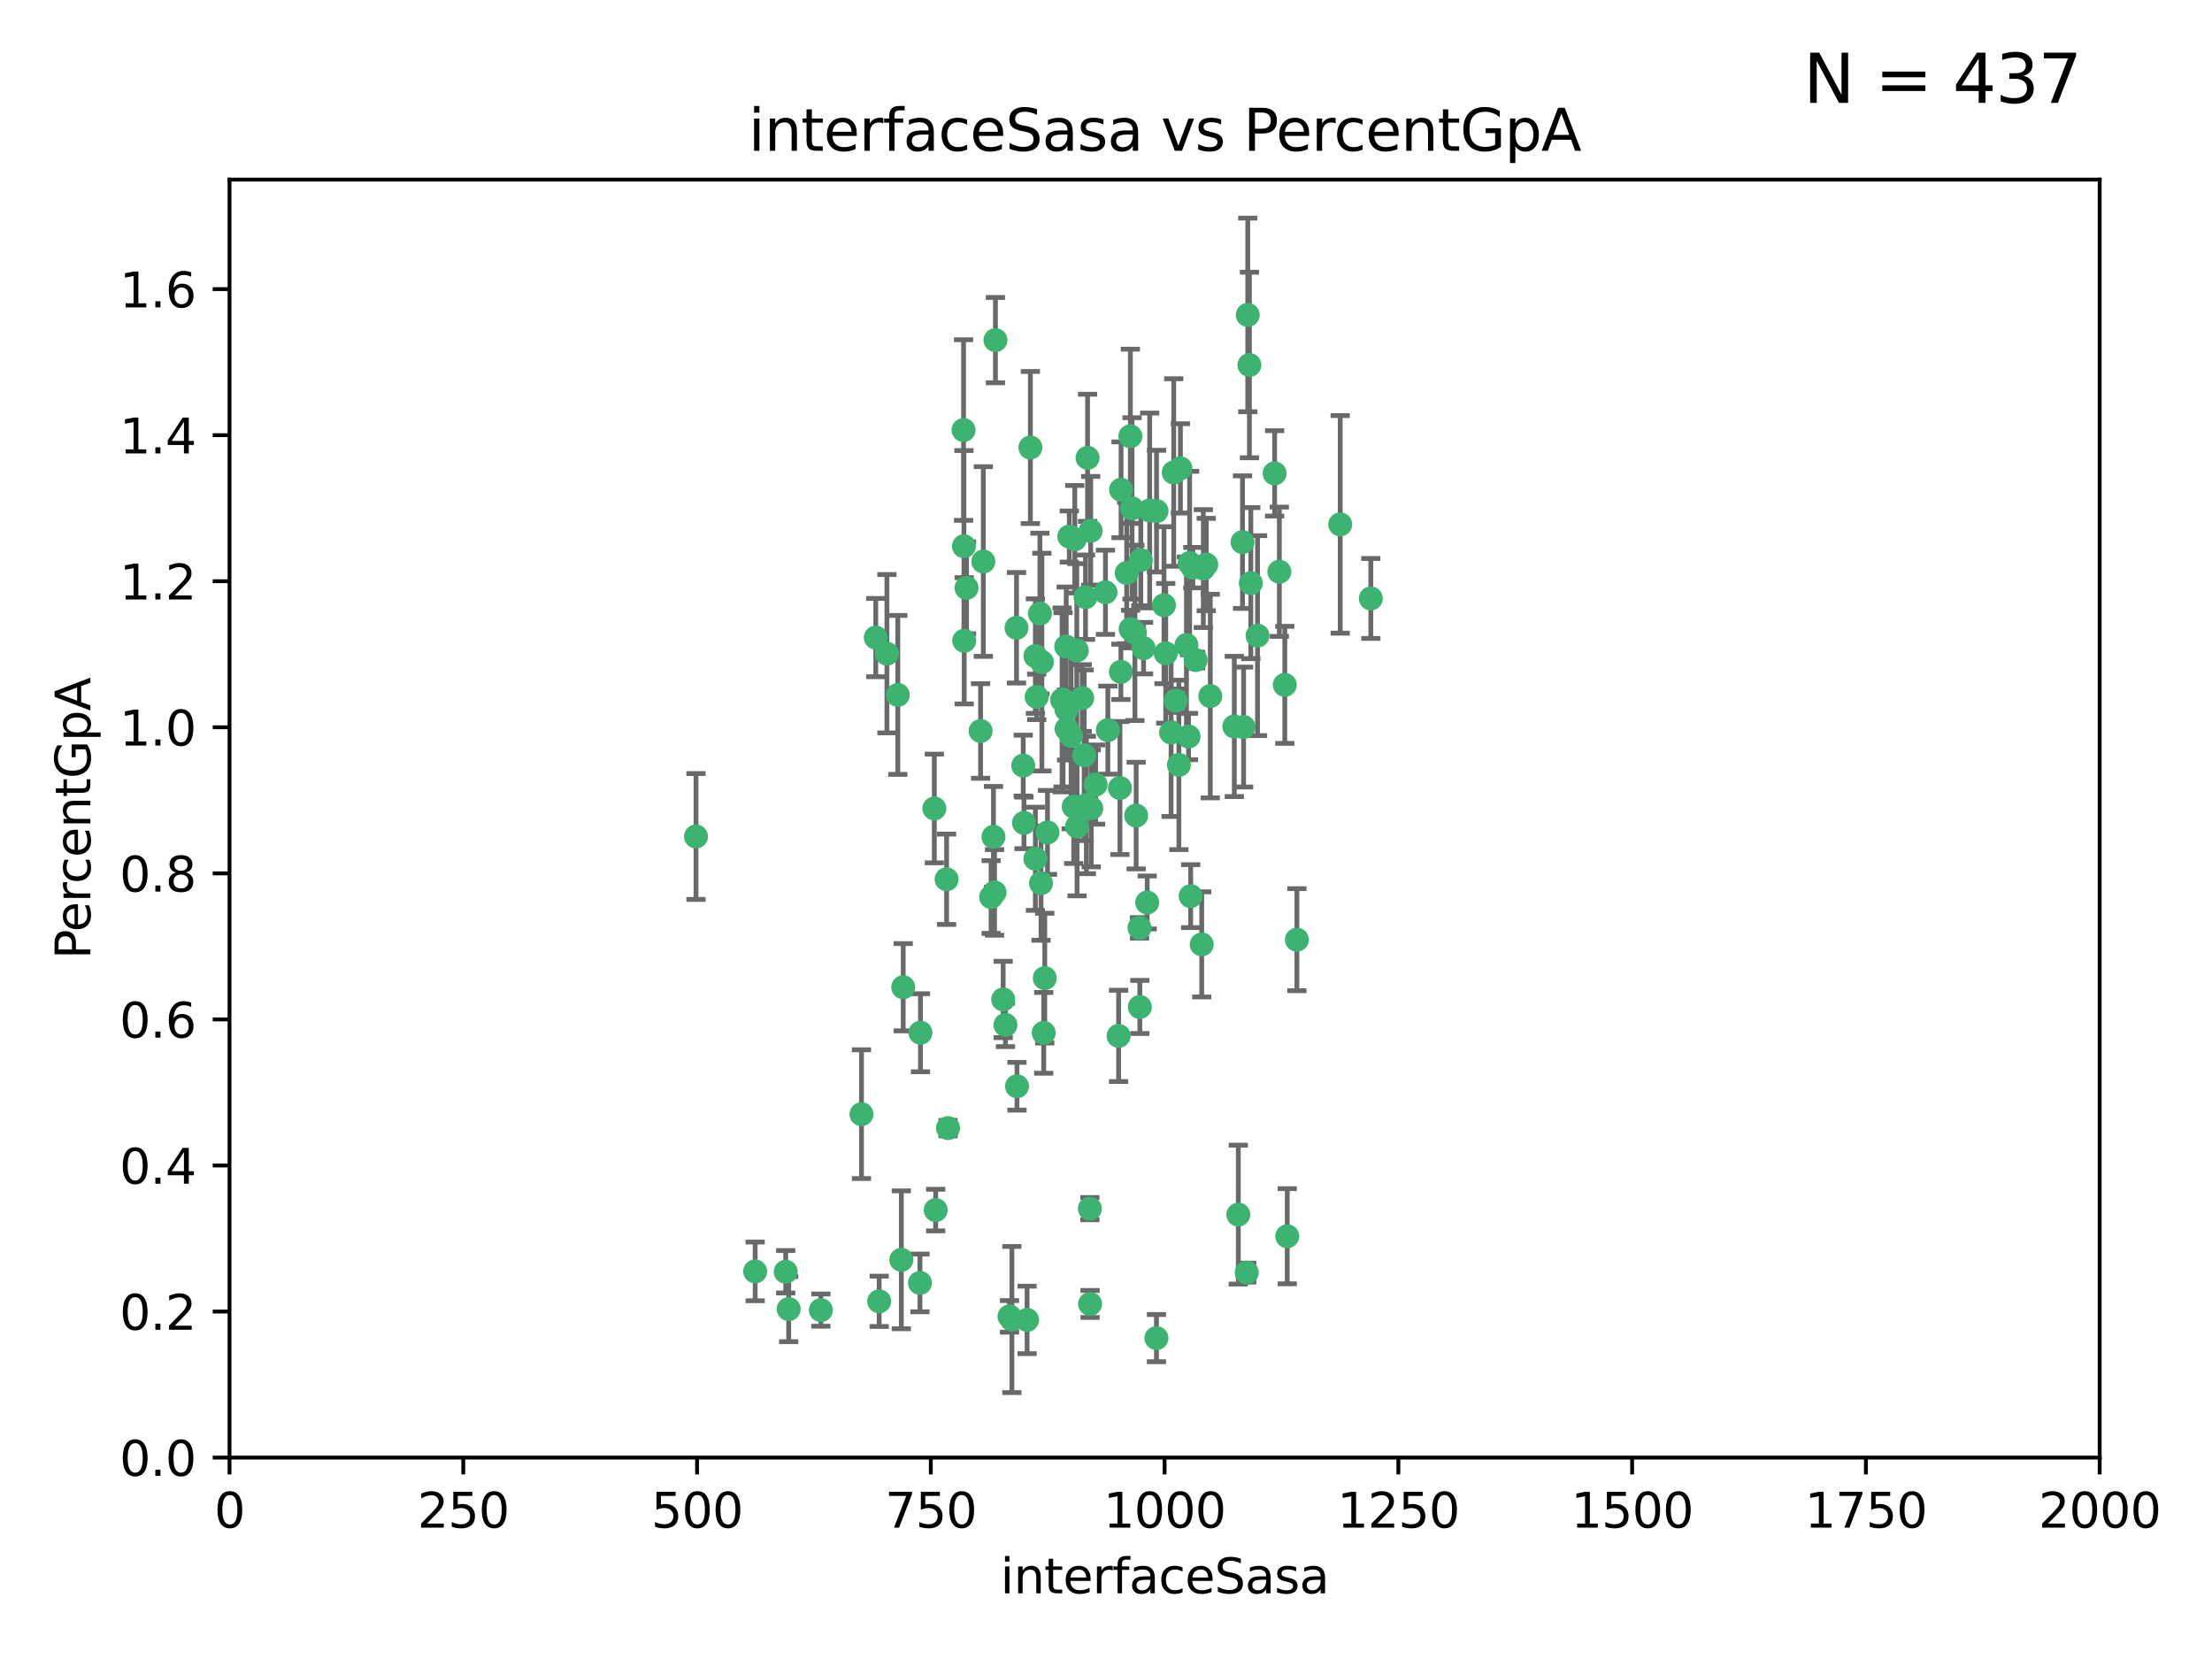 <?xml version="1.0" encoding="utf-8" standalone="no"?>
<!DOCTYPE svg PUBLIC "-//W3C//DTD SVG 1.1//EN"
  "http://www.w3.org/Graphics/SVG/1.1/DTD/svg11.dtd">
<svg xmlns:xlink="http://www.w3.org/1999/xlink" width="460.8pt" height="345.6pt" viewBox="0 0 460.8 345.6" xmlns="http://www.w3.org/2000/svg" version="1.1">
 <defs>
  <style type="text/css">*{stroke-linejoin: round; stroke-linecap: butt}</style>
 </defs>
 <g id="figure_1">
  <g id="patch_1">
   <path d="M 0 345.6 
L 460.8 345.6 
L 460.8 0 
L 0 0 
z
" style="fill: #ffffff"/>
  </g>
  <g id="axes_1">
   <g id="patch_2">
    <path d="M 47.81 303.64 
L 437.4 303.64 
L 437.4 37.411 
L 47.81 37.411 
z
" style="fill: #ffffff"/>
   </g>
   <g id="PathCollection_1">
    <defs>
     <path id="m184eeb2de8" d="M 0 1.118 
C 0.297 1.118 0.581 1 0.791 0.791 
C 1 0.581 1.118 0.297 1.118 0 
C 1.118 -0.297 1 -0.581 0.791 -0.791 
C 0.581 -1 0.297 -1.118 0 -1.118 
C -0.297 -1.118 -0.581 -1 -0.791 -0.791 
C -1 -0.581 -1.118 -0.297 -1.118 0 
C -1.118 0.297 -1 0.581 -0.791 0.791 
C -0.581 1 -0.297 1.118 0 1.118 
z
" style="stroke: #3cb371"/>
    </defs>
    <g clip-path="url(#p21d5ea8e28)">
     <use xlink:href="#m184eeb2de8" x="258.839" y="112.935" style="fill: #3cb371; stroke: #3cb371"/>
     <use xlink:href="#m184eeb2de8" x="235.526" y="131.048" style="fill: #3cb371; stroke: #3cb371"/>
     <use xlink:href="#m184eeb2de8" x="235.476" y="90.88" style="fill: #3cb371; stroke: #3cb371"/>
     <use xlink:href="#m184eeb2de8" x="265.53" y="98.611" style="fill: #3cb371; stroke: #3cb371"/>
     <use xlink:href="#m184eeb2de8" x="222.751" y="111.768" style="fill: #3cb371; stroke: #3cb371"/>
     <use xlink:href="#m184eeb2de8" x="225.86" y="157.33" style="fill: #3cb371; stroke: #3cb371"/>
     <use xlink:href="#m184eeb2de8" x="234.714" y="119.368" style="fill: #3cb371; stroke: #3cb371"/>
     <use xlink:href="#m184eeb2de8" x="259.065" y="151.457" style="fill: #3cb371; stroke: #3cb371"/>
     <use xlink:href="#m184eeb2de8" x="259.932" y="65.606" style="fill: #3cb371; stroke: #3cb371"/>
     <use xlink:href="#m184eeb2de8" x="239.502" y="106.338" style="fill: #3cb371; stroke: #3cb371"/>
     <use xlink:href="#m184eeb2de8" x="242.845" y="136.097" style="fill: #3cb371; stroke: #3cb371"/>
     <use xlink:href="#m184eeb2de8" x="261.968" y="132.416" style="fill: #3cb371; stroke: #3cb371"/>
     <use xlink:href="#m184eeb2de8" x="266.512" y="119.105" style="fill: #3cb371; stroke: #3cb371"/>
     <use xlink:href="#m184eeb2de8" x="211.757" y="130.776" style="fill: #3cb371; stroke: #3cb371"/>
     <use xlink:href="#m184eeb2de8" x="216.635" y="127.82" style="fill: #3cb371; stroke: #3cb371"/>
     <use xlink:href="#m184eeb2de8" x="163.676" y="264.927" style="fill: #3cb371; stroke: #3cb371"/>
     <use xlink:href="#m184eeb2de8" x="233.539" y="102.028" style="fill: #3cb371; stroke: #3cb371"/>
     <use xlink:href="#m184eeb2de8" x="244.935" y="145.966" style="fill: #3cb371; stroke: #3cb371"/>
     <use xlink:href="#m184eeb2de8" x="244.508" y="98.431" style="fill: #3cb371; stroke: #3cb371"/>
     <use xlink:href="#m184eeb2de8" x="267.65" y="142.672" style="fill: #3cb371; stroke: #3cb371"/>
     <use xlink:href="#m184eeb2de8" x="250.675" y="118.446" style="fill: #3cb371; stroke: #3cb371"/>
     <use xlink:href="#m184eeb2de8" x="214.648" y="93.226" style="fill: #3cb371; stroke: #3cb371"/>
     <use xlink:href="#m184eeb2de8" x="224.368" y="172.163" style="fill: #3cb371; stroke: #3cb371"/>
     <use xlink:href="#m184eeb2de8" x="233.3" y="164.157" style="fill: #3cb371; stroke: #3cb371"/>
     <use xlink:href="#m184eeb2de8" x="222.161" y="147.818" style="fill: #3cb371; stroke: #3cb371"/>
     <use xlink:href="#m184eeb2de8" x="221.458" y="145.786" style="fill: #3cb371; stroke: #3cb371"/>
     <use xlink:href="#m184eeb2de8" x="243.959" y="152.588" style="fill: #3cb371; stroke: #3cb371"/>
     <use xlink:href="#m184eeb2de8" x="226.133" y="124.404" style="fill: #3cb371; stroke: #3cb371"/>
     <use xlink:href="#m184eeb2de8" x="238.226" y="135.021" style="fill: #3cb371; stroke: #3cb371"/>
     <use xlink:href="#m184eeb2de8" x="245.585" y="159.342" style="fill: #3cb371; stroke: #3cb371"/>
     <use xlink:href="#m184eeb2de8" x="257.131" y="151.333" style="fill: #3cb371; stroke: #3cb371"/>
     <use xlink:href="#m184eeb2de8" x="247.82" y="117.288" style="fill: #3cb371; stroke: #3cb371"/>
     <use xlink:href="#m184eeb2de8" x="249.07" y="137.505" style="fill: #3cb371; stroke: #3cb371"/>
     <use xlink:href="#m184eeb2de8" x="247.161" y="134.369" style="fill: #3cb371; stroke: #3cb371"/>
     <use xlink:href="#m184eeb2de8" x="279.188" y="109.235" style="fill: #3cb371; stroke: #3cb371"/>
     <use xlink:href="#m184eeb2de8" x="236.422" y="131.834" style="fill: #3cb371; stroke: #3cb371"/>
     <use xlink:href="#m184eeb2de8" x="242.482" y="126.071" style="fill: #3cb371; stroke: #3cb371"/>
     <use xlink:href="#m184eeb2de8" x="235.828" y="105.903" style="fill: #3cb371; stroke: #3cb371"/>
     <use xlink:href="#m184eeb2de8" x="226.558" y="95.371" style="fill: #3cb371; stroke: #3cb371"/>
     <use xlink:href="#m184eeb2de8" x="200.806" y="113.783" style="fill: #3cb371; stroke: #3cb371"/>
     <use xlink:href="#m184eeb2de8" x="223.671" y="168.041" style="fill: #3cb371; stroke: #3cb371"/>
     <use xlink:href="#m184eeb2de8" x="260.277" y="76.037" style="fill: #3cb371; stroke: #3cb371"/>
     <use xlink:href="#m184eeb2de8" x="251.287" y="117.606" style="fill: #3cb371; stroke: #3cb371"/>
     <use xlink:href="#m184eeb2de8" x="217.044" y="137.924" style="fill: #3cb371; stroke: #3cb371"/>
     <use xlink:href="#m184eeb2de8" x="248.492" y="118.255" style="fill: #3cb371; stroke: #3cb371"/>
     <use xlink:href="#m184eeb2de8" x="240.928" y="106.473" style="fill: #3cb371; stroke: #3cb371"/>
     <use xlink:href="#m184eeb2de8" x="223.897" y="112.334" style="fill: #3cb371; stroke: #3cb371"/>
     <use xlink:href="#m184eeb2de8" x="225.446" y="145.408" style="fill: #3cb371; stroke: #3cb371"/>
     <use xlink:href="#m184eeb2de8" x="207.182" y="185.906" style="fill: #3cb371; stroke: #3cb371"/>
     <use xlink:href="#m184eeb2de8" x="230.29" y="123.385" style="fill: #3cb371; stroke: #3cb371"/>
     <use xlink:href="#m184eeb2de8" x="200.86" y="133.482" style="fill: #3cb371; stroke: #3cb371"/>
     <use xlink:href="#m184eeb2de8" x="217.42" y="215.161" style="fill: #3cb371; stroke: #3cb371"/>
     <use xlink:href="#m184eeb2de8" x="233.504" y="139.959" style="fill: #3cb371; stroke: #3cb371"/>
     <use xlink:href="#m184eeb2de8" x="237.649" y="116.673" style="fill: #3cb371; stroke: #3cb371"/>
     <use xlink:href="#m184eeb2de8" x="259.72" y="265.1" style="fill: #3cb371; stroke: #3cb371"/>
     <use xlink:href="#m184eeb2de8" x="213.316" y="171.42" style="fill: #3cb371; stroke: #3cb371"/>
     <use xlink:href="#m184eeb2de8" x="207.37" y="70.852" style="fill: #3cb371; stroke: #3cb371"/>
     <use xlink:href="#m184eeb2de8" x="204.848" y="116.973" style="fill: #3cb371; stroke: #3cb371"/>
     <use xlink:href="#m184eeb2de8" x="245.901" y="97.572" style="fill: #3cb371; stroke: #3cb371"/>
     <use xlink:href="#m184eeb2de8" x="285.569" y="124.669" style="fill: #3cb371; stroke: #3cb371"/>
     <use xlink:href="#m184eeb2de8" x="215.957" y="145.171" style="fill: #3cb371; stroke: #3cb371"/>
     <use xlink:href="#m184eeb2de8" x="194.641" y="168.419" style="fill: #3cb371; stroke: #3cb371"/>
     <use xlink:href="#m184eeb2de8" x="209.455" y="213.505" style="fill: #3cb371; stroke: #3cb371"/>
     <use xlink:href="#m184eeb2de8" x="191.75" y="215.139" style="fill: #3cb371; stroke: #3cb371"/>
     <use xlink:href="#m184eeb2de8" x="184.761" y="136.178" style="fill: #3cb371; stroke: #3cb371"/>
     <use xlink:href="#m184eeb2de8" x="194.921" y="252.077" style="fill: #3cb371; stroke: #3cb371"/>
     <use xlink:href="#m184eeb2de8" x="233.027" y="215.793" style="fill: #3cb371; stroke: #3cb371"/>
     <use xlink:href="#m184eeb2de8" x="223.133" y="153.303" style="fill: #3cb371; stroke: #3cb371"/>
     <use xlink:href="#m184eeb2de8" x="182.439" y="132.82" style="fill: #3cb371; stroke: #3cb371"/>
     <use xlink:href="#m184eeb2de8" x="213.156" y="159.488" style="fill: #3cb371; stroke: #3cb371"/>
     <use xlink:href="#m184eeb2de8" x="222.113" y="134.689" style="fill: #3cb371; stroke: #3cb371"/>
     <use xlink:href="#m184eeb2de8" x="200.726" y="89.586" style="fill: #3cb371; stroke: #3cb371"/>
     <use xlink:href="#m184eeb2de8" x="215.692" y="178.897" style="fill: #3cb371; stroke: #3cb371"/>
     <use xlink:href="#m184eeb2de8" x="268.16" y="257.532" style="fill: #3cb371; stroke: #3cb371"/>
     <use xlink:href="#m184eeb2de8" x="228.237" y="163.438" style="fill: #3cb371; stroke: #3cb371"/>
     <use xlink:href="#m184eeb2de8" x="247.594" y="153.432" style="fill: #3cb371; stroke: #3cb371"/>
     <use xlink:href="#m184eeb2de8" x="257.963" y="253.025" style="fill: #3cb371; stroke: #3cb371"/>
     <use xlink:href="#m184eeb2de8" x="222.194" y="151.836" style="fill: #3cb371; stroke: #3cb371"/>
     <use xlink:href="#m184eeb2de8" x="204.275" y="152.276" style="fill: #3cb371; stroke: #3cb371"/>
     <use xlink:href="#m184eeb2de8" x="237.381" y="193.29" style="fill: #3cb371; stroke: #3cb371"/>
     <use xlink:href="#m184eeb2de8" x="197.192" y="183.167" style="fill: #3cb371; stroke: #3cb371"/>
     <use xlink:href="#m184eeb2de8" x="208.978" y="208.206" style="fill: #3cb371; stroke: #3cb371"/>
     <use xlink:href="#m184eeb2de8" x="227.208" y="110.571" style="fill: #3cb371; stroke: #3cb371"/>
     <use xlink:href="#m184eeb2de8" x="217.644" y="203.759" style="fill: #3cb371; stroke: #3cb371"/>
     <use xlink:href="#m184eeb2de8" x="260.569" y="121.476" style="fill: #3cb371; stroke: #3cb371"/>
     <use xlink:href="#m184eeb2de8" x="227.082" y="271.637" style="fill: #3cb371; stroke: #3cb371"/>
     <use xlink:href="#m184eeb2de8" x="191.645" y="267.252" style="fill: #3cb371; stroke: #3cb371"/>
     <use xlink:href="#m184eeb2de8" x="206.469" y="186.867" style="fill: #3cb371; stroke: #3cb371"/>
     <use xlink:href="#m184eeb2de8" x="215.692" y="136.674" style="fill: #3cb371; stroke: #3cb371"/>
     <use xlink:href="#m184eeb2de8" x="230.787" y="152.103" style="fill: #3cb371; stroke: #3cb371"/>
     <use xlink:href="#m184eeb2de8" x="210.3" y="274.227" style="fill: #3cb371; stroke: #3cb371"/>
     <use xlink:href="#m184eeb2de8" x="236.683" y="169.899" style="fill: #3cb371; stroke: #3cb371"/>
     <use xlink:href="#m184eeb2de8" x="206.956" y="174.332" style="fill: #3cb371; stroke: #3cb371"/>
     <use xlink:href="#m184eeb2de8" x="237.447" y="209.769" style="fill: #3cb371; stroke: #3cb371"/>
     <use xlink:href="#m184eeb2de8" x="240.91" y="278.753" style="fill: #3cb371; stroke: #3cb371"/>
     <use xlink:href="#m184eeb2de8" x="211.857" y="226.286" style="fill: #3cb371; stroke: #3cb371"/>
     <use xlink:href="#m184eeb2de8" x="188.154" y="205.654" style="fill: #3cb371; stroke: #3cb371"/>
     <use xlink:href="#m184eeb2de8" x="227.327" y="168.396" style="fill: #3cb371; stroke: #3cb371"/>
     <use xlink:href="#m184eeb2de8" x="270.167" y="195.754" style="fill: #3cb371; stroke: #3cb371"/>
     <use xlink:href="#m184eeb2de8" x="250.342" y="196.734" style="fill: #3cb371; stroke: #3cb371"/>
     <use xlink:href="#m184eeb2de8" x="183.15" y="271.09" style="fill: #3cb371; stroke: #3cb371"/>
     <use xlink:href="#m184eeb2de8" x="238.978" y="188.002" style="fill: #3cb371; stroke: #3cb371"/>
     <use xlink:href="#m184eeb2de8" x="221.254" y="145.801" style="fill: #3cb371; stroke: #3cb371"/>
     <use xlink:href="#m184eeb2de8" x="210.795" y="274.884" style="fill: #3cb371; stroke: #3cb371"/>
     <use xlink:href="#m184eeb2de8" x="179.464" y="232.101" style="fill: #3cb371; stroke: #3cb371"/>
     <use xlink:href="#m184eeb2de8" x="218.211" y="173.41" style="fill: #3cb371; stroke: #3cb371"/>
     <use xlink:href="#m184eeb2de8" x="164.297" y="272.711" style="fill: #3cb371; stroke: #3cb371"/>
     <use xlink:href="#m184eeb2de8" x="248.04" y="186.679" style="fill: #3cb371; stroke: #3cb371"/>
     <use xlink:href="#m184eeb2de8" x="187.764" y="262.443" style="fill: #3cb371; stroke: #3cb371"/>
     <use xlink:href="#m184eeb2de8" x="224.318" y="135.495" style="fill: #3cb371; stroke: #3cb371"/>
     <use xlink:href="#m184eeb2de8" x="226.307" y="167.688" style="fill: #3cb371; stroke: #3cb371"/>
     <use xlink:href="#m184eeb2de8" x="201.345" y="122.465" style="fill: #3cb371; stroke: #3cb371"/>
     <use xlink:href="#m184eeb2de8" x="157.316" y="264.858" style="fill: #3cb371; stroke: #3cb371"/>
     <use xlink:href="#m184eeb2de8" x="213.96" y="274.965" style="fill: #3cb371; stroke: #3cb371"/>
     <use xlink:href="#m184eeb2de8" x="187.034" y="144.762" style="fill: #3cb371; stroke: #3cb371"/>
     <use xlink:href="#m184eeb2de8" x="252.125" y="145.004" style="fill: #3cb371; stroke: #3cb371"/>
     <use xlink:href="#m184eeb2de8" x="216.863" y="183.98" style="fill: #3cb371; stroke: #3cb371"/>
     <use xlink:href="#m184eeb2de8" x="227.039" y="251.785" style="fill: #3cb371; stroke: #3cb371"/>
     <use xlink:href="#m184eeb2de8" x="171" y="272.918" style="fill: #3cb371; stroke: #3cb371"/>
     <use xlink:href="#m184eeb2de8" x="197.496" y="235.004" style="fill: #3cb371; stroke: #3cb371"/>
     <use xlink:href="#m184eeb2de8" x="144.987" y="174.257" style="fill: #3cb371; stroke: #3cb371"/>
    </g>
   </g>
   <g id="matplotlib.axis_1">
    <g id="xtick_1">
     <g id="line2d_1">
      <defs>
       <path id="mbabbffba81" d="M 0 0 
L 0 3.5 
" style="stroke: #000000; stroke-width: 0.8"/>
      </defs>
      <g>
       <use xlink:href="#mbabbffba81" x="47.81" y="303.64" style="stroke: #000000; stroke-width: 0.8"/>
      </g>
     </g>
     <g id="text_1">
      <!-- 0 -->
      <g transform="translate(44.629 318.238)scale(0.1 -0.1)">
       <defs>
        <path id="DejaVuSans-30" d="M 2034 4250 
Q 1547 4250 1301 3770 
Q 1056 3291 1056 2328 
Q 1056 1369 1301 889 
Q 1547 409 2034 409 
Q 2525 409 2770 889 
Q 3016 1369 3016 2328 
Q 3016 3291 2770 3770 
Q 2525 4250 2034 4250 
z
M 2034 4750 
Q 2819 4750 3233 4129 
Q 3647 3509 3647 2328 
Q 3647 1150 3233 529 
Q 2819 -91 2034 -91 
Q 1250 -91 836 529 
Q 422 1150 422 2328 
Q 422 3509 836 4129 
Q 1250 4750 2034 4750 
z
" transform="scale(0.016)"/>
       </defs>
       <use xlink:href="#DejaVuSans-30"/>
      </g>
     </g>
    </g>
    <g id="xtick_2">
     <g id="line2d_2">
      <g>
       <use xlink:href="#mbabbffba81" x="96.509" y="303.64" style="stroke: #000000; stroke-width: 0.8"/>
      </g>
     </g>
     <g id="text_2">
      <!-- 250 -->
      <g transform="translate(86.965 318.238)scale(0.1 -0.1)">
       <defs>
        <path id="DejaVuSans-32" d="M 1228 531 
L 3431 531 
L 3431 0 
L 469 0 
L 469 531 
Q 828 903 1448 1529 
Q 2069 2156 2228 2338 
Q 2531 2678 2651 2914 
Q 2772 3150 2772 3378 
Q 2772 3750 2511 3984 
Q 2250 4219 1831 4219 
Q 1534 4219 1204 4116 
Q 875 4013 500 3803 
L 500 4441 
Q 881 4594 1212 4672 
Q 1544 4750 1819 4750 
Q 2544 4750 2975 4387 
Q 3406 4025 3406 3419 
Q 3406 3131 3298 2873 
Q 3191 2616 2906 2266 
Q 2828 2175 2409 1742 
Q 1991 1309 1228 531 
z
" transform="scale(0.016)"/>
        <path id="DejaVuSans-35" d="M 691 4666 
L 3169 4666 
L 3169 4134 
L 1269 4134 
L 1269 2991 
Q 1406 3038 1543 3061 
Q 1681 3084 1819 3084 
Q 2600 3084 3056 2656 
Q 3513 2228 3513 1497 
Q 3513 744 3044 326 
Q 2575 -91 1722 -91 
Q 1428 -91 1123 -41 
Q 819 9 494 109 
L 494 744 
Q 775 591 1075 516 
Q 1375 441 1709 441 
Q 2250 441 2565 725 
Q 2881 1009 2881 1497 
Q 2881 1984 2565 2268 
Q 2250 2553 1709 2553 
Q 1456 2553 1204 2497 
Q 953 2441 691 2322 
L 691 4666 
z
" transform="scale(0.016)"/>
       </defs>
       <use xlink:href="#DejaVuSans-32"/>
       <use xlink:href="#DejaVuSans-35" x="63.623"/>
       <use xlink:href="#DejaVuSans-30" x="127.246"/>
      </g>
     </g>
    </g>
    <g id="xtick_3">
     <g id="line2d_3">
      <g>
       <use xlink:href="#mbabbffba81" x="145.208" y="303.64" style="stroke: #000000; stroke-width: 0.8"/>
      </g>
     </g>
     <g id="text_3">
      <!-- 500 -->
      <g transform="translate(135.664 318.238)scale(0.1 -0.1)">
       <use xlink:href="#DejaVuSans-35"/>
       <use xlink:href="#DejaVuSans-30" x="63.623"/>
       <use xlink:href="#DejaVuSans-30" x="127.246"/>
      </g>
     </g>
    </g>
    <g id="xtick_4">
     <g id="line2d_4">
      <g>
       <use xlink:href="#mbabbffba81" x="193.906" y="303.64" style="stroke: #000000; stroke-width: 0.8"/>
      </g>
     </g>
     <g id="text_4">
      <!-- 750 -->
      <g transform="translate(184.363 318.238)scale(0.1 -0.1)">
       <defs>
        <path id="DejaVuSans-37" d="M 525 4666 
L 3525 4666 
L 3525 4397 
L 1831 0 
L 1172 0 
L 2766 4134 
L 525 4134 
L 525 4666 
z
" transform="scale(0.016)"/>
       </defs>
       <use xlink:href="#DejaVuSans-37"/>
       <use xlink:href="#DejaVuSans-35" x="63.623"/>
       <use xlink:href="#DejaVuSans-30" x="127.246"/>
      </g>
     </g>
    </g>
    <g id="xtick_5">
     <g id="line2d_5">
      <g>
       <use xlink:href="#mbabbffba81" x="242.605" y="303.64" style="stroke: #000000; stroke-width: 0.8"/>
      </g>
     </g>
     <g id="text_5">
      <!-- 1000 -->
      <g transform="translate(229.88 318.238)scale(0.1 -0.1)">
       <defs>
        <path id="DejaVuSans-31" d="M 794 531 
L 1825 531 
L 1825 4091 
L 703 3866 
L 703 4441 
L 1819 4666 
L 2450 4666 
L 2450 531 
L 3481 531 
L 3481 0 
L 794 0 
L 794 531 
z
" transform="scale(0.016)"/>
       </defs>
       <use xlink:href="#DejaVuSans-31"/>
       <use xlink:href="#DejaVuSans-30" x="63.623"/>
       <use xlink:href="#DejaVuSans-30" x="127.246"/>
       <use xlink:href="#DejaVuSans-30" x="190.869"/>
      </g>
     </g>
    </g>
    <g id="xtick_6">
     <g id="line2d_6">
      <g>
       <use xlink:href="#mbabbffba81" x="291.304" y="303.64" style="stroke: #000000; stroke-width: 0.8"/>
      </g>
     </g>
     <g id="text_6">
      <!-- 1250 -->
      <g transform="translate(278.579 318.238)scale(0.1 -0.1)">
       <use xlink:href="#DejaVuSans-31"/>
       <use xlink:href="#DejaVuSans-32" x="63.623"/>
       <use xlink:href="#DejaVuSans-35" x="127.246"/>
       <use xlink:href="#DejaVuSans-30" x="190.869"/>
      </g>
     </g>
    </g>
    <g id="xtick_7">
     <g id="line2d_7">
      <g>
       <use xlink:href="#mbabbffba81" x="340.002" y="303.64" style="stroke: #000000; stroke-width: 0.8"/>
      </g>
     </g>
     <g id="text_7">
      <!-- 1500 -->
      <g transform="translate(327.277 318.238)scale(0.1 -0.1)">
       <use xlink:href="#DejaVuSans-31"/>
       <use xlink:href="#DejaVuSans-35" x="63.623"/>
       <use xlink:href="#DejaVuSans-30" x="127.246"/>
       <use xlink:href="#DejaVuSans-30" x="190.869"/>
      </g>
     </g>
    </g>
    <g id="xtick_8">
     <g id="line2d_8">
      <g>
       <use xlink:href="#mbabbffba81" x="388.701" y="303.64" style="stroke: #000000; stroke-width: 0.8"/>
      </g>
     </g>
     <g id="text_8">
      <!-- 1750 -->
      <g transform="translate(375.976 318.238)scale(0.1 -0.1)">
       <use xlink:href="#DejaVuSans-31"/>
       <use xlink:href="#DejaVuSans-37" x="63.623"/>
       <use xlink:href="#DejaVuSans-35" x="127.246"/>
       <use xlink:href="#DejaVuSans-30" x="190.869"/>
      </g>
     </g>
    </g>
    <g id="xtick_9">
     <g id="line2d_9">
      <g>
       <use xlink:href="#mbabbffba81" x="437.4" y="303.64" style="stroke: #000000; stroke-width: 0.8"/>
      </g>
     </g>
     <g id="text_9">
      <!-- 2000 -->
      <g transform="translate(424.675 318.238)scale(0.1 -0.1)">
       <use xlink:href="#DejaVuSans-32"/>
       <use xlink:href="#DejaVuSans-30" x="63.623"/>
       <use xlink:href="#DejaVuSans-30" x="127.246"/>
       <use xlink:href="#DejaVuSans-30" x="190.869"/>
      </g>
     </g>
    </g>
    <g id="text_10">
     <!-- interfaceSasa -->
     <g transform="translate(208.398 331.917)scale(0.1 -0.1)">
      <defs>
       <path id="DejaVuSans-69" d="M 603 3500 
L 1178 3500 
L 1178 0 
L 603 0 
L 603 3500 
z
M 603 4863 
L 1178 4863 
L 1178 4134 
L 603 4134 
L 603 4863 
z
" transform="scale(0.016)"/>
       <path id="DejaVuSans-6e" d="M 3513 2113 
L 3513 0 
L 2938 0 
L 2938 2094 
Q 2938 2591 2744 2837 
Q 2550 3084 2163 3084 
Q 1697 3084 1428 2787 
Q 1159 2491 1159 1978 
L 1159 0 
L 581 0 
L 581 3500 
L 1159 3500 
L 1159 2956 
Q 1366 3272 1645 3428 
Q 1925 3584 2291 3584 
Q 2894 3584 3203 3211 
Q 3513 2838 3513 2113 
z
" transform="scale(0.016)"/>
       <path id="DejaVuSans-74" d="M 1172 4494 
L 1172 3500 
L 2356 3500 
L 2356 3053 
L 1172 3053 
L 1172 1153 
Q 1172 725 1289 603 
Q 1406 481 1766 481 
L 2356 481 
L 2356 0 
L 1766 0 
Q 1100 0 847 248 
Q 594 497 594 1153 
L 594 3053 
L 172 3053 
L 172 3500 
L 594 3500 
L 594 4494 
L 1172 4494 
z
" transform="scale(0.016)"/>
       <path id="DejaVuSans-65" d="M 3597 1894 
L 3597 1613 
L 953 1613 
Q 991 1019 1311 708 
Q 1631 397 2203 397 
Q 2534 397 2845 478 
Q 3156 559 3463 722 
L 3463 178 
Q 3153 47 2828 -22 
Q 2503 -91 2169 -91 
Q 1331 -91 842 396 
Q 353 884 353 1716 
Q 353 2575 817 3079 
Q 1281 3584 2069 3584 
Q 2775 3584 3186 3129 
Q 3597 2675 3597 1894 
z
M 3022 2063 
Q 3016 2534 2758 2815 
Q 2500 3097 2075 3097 
Q 1594 3097 1305 2825 
Q 1016 2553 972 2059 
L 3022 2063 
z
" transform="scale(0.016)"/>
       <path id="DejaVuSans-72" d="M 2631 2963 
Q 2534 3019 2420 3045 
Q 2306 3072 2169 3072 
Q 1681 3072 1420 2755 
Q 1159 2438 1159 1844 
L 1159 0 
L 581 0 
L 581 3500 
L 1159 3500 
L 1159 2956 
Q 1341 3275 1631 3429 
Q 1922 3584 2338 3584 
Q 2397 3584 2469 3576 
Q 2541 3569 2628 3553 
L 2631 2963 
z
" transform="scale(0.016)"/>
       <path id="DejaVuSans-66" d="M 2375 4863 
L 2375 4384 
L 1825 4384 
Q 1516 4384 1395 4259 
Q 1275 4134 1275 3809 
L 1275 3500 
L 2222 3500 
L 2222 3053 
L 1275 3053 
L 1275 0 
L 697 0 
L 697 3053 
L 147 3053 
L 147 3500 
L 697 3500 
L 697 3744 
Q 697 4328 969 4595 
Q 1241 4863 1831 4863 
L 2375 4863 
z
" transform="scale(0.016)"/>
       <path id="DejaVuSans-61" d="M 2194 1759 
Q 1497 1759 1228 1600 
Q 959 1441 959 1056 
Q 959 750 1161 570 
Q 1363 391 1709 391 
Q 2188 391 2477 730 
Q 2766 1069 2766 1631 
L 2766 1759 
L 2194 1759 
z
M 3341 1997 
L 3341 0 
L 2766 0 
L 2766 531 
Q 2569 213 2275 61 
Q 1981 -91 1556 -91 
Q 1019 -91 701 211 
Q 384 513 384 1019 
Q 384 1609 779 1909 
Q 1175 2209 1959 2209 
L 2766 2209 
L 2766 2266 
Q 2766 2663 2505 2880 
Q 2244 3097 1772 3097 
Q 1472 3097 1187 3025 
Q 903 2953 641 2809 
L 641 3341 
Q 956 3463 1253 3523 
Q 1550 3584 1831 3584 
Q 2591 3584 2966 3190 
Q 3341 2797 3341 1997 
z
" transform="scale(0.016)"/>
       <path id="DejaVuSans-63" d="M 3122 3366 
L 3122 2828 
Q 2878 2963 2633 3030 
Q 2388 3097 2138 3097 
Q 1578 3097 1268 2742 
Q 959 2388 959 1747 
Q 959 1106 1268 751 
Q 1578 397 2138 397 
Q 2388 397 2633 464 
Q 2878 531 3122 666 
L 3122 134 
Q 2881 22 2623 -34 
Q 2366 -91 2075 -91 
Q 1284 -91 818 406 
Q 353 903 353 1747 
Q 353 2603 823 3093 
Q 1294 3584 2113 3584 
Q 2378 3584 2631 3529 
Q 2884 3475 3122 3366 
z
" transform="scale(0.016)"/>
       <path id="DejaVuSans-53" d="M 3425 4513 
L 3425 3897 
Q 3066 4069 2747 4153 
Q 2428 4238 2131 4238 
Q 1616 4238 1336 4038 
Q 1056 3838 1056 3469 
Q 1056 3159 1242 3001 
Q 1428 2844 1947 2747 
L 2328 2669 
Q 3034 2534 3370 2195 
Q 3706 1856 3706 1288 
Q 3706 609 3251 259 
Q 2797 -91 1919 -91 
Q 1588 -91 1214 -16 
Q 841 59 441 206 
L 441 856 
Q 825 641 1194 531 
Q 1563 422 1919 422 
Q 2459 422 2753 634 
Q 3047 847 3047 1241 
Q 3047 1584 2836 1778 
Q 2625 1972 2144 2069 
L 1759 2144 
Q 1053 2284 737 2584 
Q 422 2884 422 3419 
Q 422 4038 858 4394 
Q 1294 4750 2059 4750 
Q 2388 4750 2728 4690 
Q 3069 4631 3425 4513 
z
" transform="scale(0.016)"/>
       <path id="DejaVuSans-73" d="M 2834 3397 
L 2834 2853 
Q 2591 2978 2328 3040 
Q 2066 3103 1784 3103 
Q 1356 3103 1142 2972 
Q 928 2841 928 2578 
Q 928 2378 1081 2264 
Q 1234 2150 1697 2047 
L 1894 2003 
Q 2506 1872 2764 1633 
Q 3022 1394 3022 966 
Q 3022 478 2636 193 
Q 2250 -91 1575 -91 
Q 1294 -91 989 -36 
Q 684 19 347 128 
L 347 722 
Q 666 556 975 473 
Q 1284 391 1588 391 
Q 1994 391 2212 530 
Q 2431 669 2431 922 
Q 2431 1156 2273 1281 
Q 2116 1406 1581 1522 
L 1381 1569 
Q 847 1681 609 1914 
Q 372 2147 372 2553 
Q 372 3047 722 3315 
Q 1072 3584 1716 3584 
Q 2034 3584 2315 3537 
Q 2597 3491 2834 3397 
z
" transform="scale(0.016)"/>
      </defs>
      <use xlink:href="#DejaVuSans-69"/>
      <use xlink:href="#DejaVuSans-6e" x="27.783"/>
      <use xlink:href="#DejaVuSans-74" x="91.162"/>
      <use xlink:href="#DejaVuSans-65" x="130.371"/>
      <use xlink:href="#DejaVuSans-72" x="191.895"/>
      <use xlink:href="#DejaVuSans-66" x="233.008"/>
      <use xlink:href="#DejaVuSans-61" x="268.213"/>
      <use xlink:href="#DejaVuSans-63" x="329.492"/>
      <use xlink:href="#DejaVuSans-65" x="384.473"/>
      <use xlink:href="#DejaVuSans-53" x="445.996"/>
      <use xlink:href="#DejaVuSans-61" x="509.473"/>
      <use xlink:href="#DejaVuSans-73" x="570.752"/>
      <use xlink:href="#DejaVuSans-61" x="622.852"/>
     </g>
    </g>
   </g>
   <g id="matplotlib.axis_2">
    <g id="ytick_1">
     <g id="line2d_10">
      <defs>
       <path id="m30f417c79c" d="M 0 0 
L -3.5 0 
" style="stroke: #000000; stroke-width: 0.8"/>
      </defs>
      <g>
       <use xlink:href="#m30f417c79c" x="47.81" y="303.64" style="stroke: #000000; stroke-width: 0.8"/>
      </g>
     </g>
     <g id="text_11">
      <!-- 0.0 -->
      <g transform="translate(24.907 307.439)scale(0.1 -0.1)">
       <defs>
        <path id="DejaVuSans-2e" d="M 684 794 
L 1344 794 
L 1344 0 
L 684 0 
L 684 794 
z
" transform="scale(0.016)"/>
       </defs>
       <use xlink:href="#DejaVuSans-30"/>
       <use xlink:href="#DejaVuSans-2e" x="63.623"/>
       <use xlink:href="#DejaVuSans-30" x="95.41"/>
      </g>
     </g>
    </g>
    <g id="ytick_2">
     <g id="line2d_11">
      <g>
       <use xlink:href="#m30f417c79c" x="47.81" y="273.214" style="stroke: #000000; stroke-width: 0.8"/>
      </g>
     </g>
     <g id="text_12">
      <!-- 0.2 -->
      <g transform="translate(24.907 277.013)scale(0.1 -0.1)">
       <use xlink:href="#DejaVuSans-30"/>
       <use xlink:href="#DejaVuSans-2e" x="63.623"/>
       <use xlink:href="#DejaVuSans-32" x="95.41"/>
      </g>
     </g>
    </g>
    <g id="ytick_3">
     <g id="line2d_12">
      <g>
       <use xlink:href="#m30f417c79c" x="47.81" y="242.788" style="stroke: #000000; stroke-width: 0.8"/>
      </g>
     </g>
     <g id="text_13">
      <!-- 0.4 -->
      <g transform="translate(24.907 246.587)scale(0.1 -0.1)">
       <defs>
        <path id="DejaVuSans-34" d="M 2419 4116 
L 825 1625 
L 2419 1625 
L 2419 4116 
z
M 2253 4666 
L 3047 4666 
L 3047 1625 
L 3713 1625 
L 3713 1100 
L 3047 1100 
L 3047 0 
L 2419 0 
L 2419 1100 
L 313 1100 
L 313 1709 
L 2253 4666 
z
" transform="scale(0.016)"/>
       </defs>
       <use xlink:href="#DejaVuSans-30"/>
       <use xlink:href="#DejaVuSans-2e" x="63.623"/>
       <use xlink:href="#DejaVuSans-34" x="95.41"/>
      </g>
     </g>
    </g>
    <g id="ytick_4">
     <g id="line2d_13">
      <g>
       <use xlink:href="#m30f417c79c" x="47.81" y="212.362" style="stroke: #000000; stroke-width: 0.8"/>
      </g>
     </g>
     <g id="text_14">
      <!-- 0.6 -->
      <g transform="translate(24.907 216.161)scale(0.1 -0.1)">
       <defs>
        <path id="DejaVuSans-36" d="M 2113 2584 
Q 1688 2584 1439 2293 
Q 1191 2003 1191 1497 
Q 1191 994 1439 701 
Q 1688 409 2113 409 
Q 2538 409 2786 701 
Q 3034 994 3034 1497 
Q 3034 2003 2786 2293 
Q 2538 2584 2113 2584 
z
M 3366 4563 
L 3366 3988 
Q 3128 4100 2886 4159 
Q 2644 4219 2406 4219 
Q 1781 4219 1451 3797 
Q 1122 3375 1075 2522 
Q 1259 2794 1537 2939 
Q 1816 3084 2150 3084 
Q 2853 3084 3261 2657 
Q 3669 2231 3669 1497 
Q 3669 778 3244 343 
Q 2819 -91 2113 -91 
Q 1303 -91 875 529 
Q 447 1150 447 2328 
Q 447 3434 972 4092 
Q 1497 4750 2381 4750 
Q 2619 4750 2861 4703 
Q 3103 4656 3366 4563 
z
" transform="scale(0.016)"/>
       </defs>
       <use xlink:href="#DejaVuSans-30"/>
       <use xlink:href="#DejaVuSans-2e" x="63.623"/>
       <use xlink:href="#DejaVuSans-36" x="95.41"/>
      </g>
     </g>
    </g>
    <g id="ytick_5">
     <g id="line2d_14">
      <g>
       <use xlink:href="#m30f417c79c" x="47.81" y="181.935" style="stroke: #000000; stroke-width: 0.8"/>
      </g>
     </g>
     <g id="text_15">
      <!-- 0.8 -->
      <g transform="translate(24.907 185.735)scale(0.1 -0.1)">
       <defs>
        <path id="DejaVuSans-38" d="M 2034 2216 
Q 1584 2216 1326 1975 
Q 1069 1734 1069 1313 
Q 1069 891 1326 650 
Q 1584 409 2034 409 
Q 2484 409 2743 651 
Q 3003 894 3003 1313 
Q 3003 1734 2745 1975 
Q 2488 2216 2034 2216 
z
M 1403 2484 
Q 997 2584 770 2862 
Q 544 3141 544 3541 
Q 544 4100 942 4425 
Q 1341 4750 2034 4750 
Q 2731 4750 3128 4425 
Q 3525 4100 3525 3541 
Q 3525 3141 3298 2862 
Q 3072 2584 2669 2484 
Q 3125 2378 3379 2068 
Q 3634 1759 3634 1313 
Q 3634 634 3220 271 
Q 2806 -91 2034 -91 
Q 1263 -91 848 271 
Q 434 634 434 1313 
Q 434 1759 690 2068 
Q 947 2378 1403 2484 
z
M 1172 3481 
Q 1172 3119 1398 2916 
Q 1625 2713 2034 2713 
Q 2441 2713 2670 2916 
Q 2900 3119 2900 3481 
Q 2900 3844 2670 4047 
Q 2441 4250 2034 4250 
Q 1625 4250 1398 4047 
Q 1172 3844 1172 3481 
z
" transform="scale(0.016)"/>
       </defs>
       <use xlink:href="#DejaVuSans-30"/>
       <use xlink:href="#DejaVuSans-2e" x="63.623"/>
       <use xlink:href="#DejaVuSans-38" x="95.41"/>
      </g>
     </g>
    </g>
    <g id="ytick_6">
     <g id="line2d_15">
      <g>
       <use xlink:href="#m30f417c79c" x="47.81" y="151.509" style="stroke: #000000; stroke-width: 0.8"/>
      </g>
     </g>
     <g id="text_16">
      <!-- 1.0 -->
      <g transform="translate(24.907 155.308)scale(0.1 -0.1)">
       <use xlink:href="#DejaVuSans-31"/>
       <use xlink:href="#DejaVuSans-2e" x="63.623"/>
       <use xlink:href="#DejaVuSans-30" x="95.41"/>
      </g>
     </g>
    </g>
    <g id="ytick_7">
     <g id="line2d_16">
      <g>
       <use xlink:href="#m30f417c79c" x="47.81" y="121.083" style="stroke: #000000; stroke-width: 0.8"/>
      </g>
     </g>
     <g id="text_17">
      <!-- 1.2 -->
      <g transform="translate(24.907 124.882)scale(0.1 -0.1)">
       <use xlink:href="#DejaVuSans-31"/>
       <use xlink:href="#DejaVuSans-2e" x="63.623"/>
       <use xlink:href="#DejaVuSans-32" x="95.41"/>
      </g>
     </g>
    </g>
    <g id="ytick_8">
     <g id="line2d_17">
      <g>
       <use xlink:href="#m30f417c79c" x="47.81" y="90.657" style="stroke: #000000; stroke-width: 0.8"/>
      </g>
     </g>
     <g id="text_18">
      <!-- 1.4 -->
      <g transform="translate(24.907 94.456)scale(0.1 -0.1)">
       <use xlink:href="#DejaVuSans-31"/>
       <use xlink:href="#DejaVuSans-2e" x="63.623"/>
       <use xlink:href="#DejaVuSans-34" x="95.41"/>
      </g>
     </g>
    </g>
    <g id="ytick_9">
     <g id="line2d_18">
      <g>
       <use xlink:href="#m30f417c79c" x="47.81" y="60.231" style="stroke: #000000; stroke-width: 0.8"/>
      </g>
     </g>
     <g id="text_19">
      <!-- 1.6 -->
      <g transform="translate(24.907 64.03)scale(0.1 -0.1)">
       <use xlink:href="#DejaVuSans-31"/>
       <use xlink:href="#DejaVuSans-2e" x="63.623"/>
       <use xlink:href="#DejaVuSans-36" x="95.41"/>
      </g>
     </g>
    </g>
    <g id="text_20">
     <!-- PercentGpA -->
     <g transform="translate(18.827 199.802)rotate(-90)scale(0.1 -0.1)">
      <defs>
       <path id="DejaVuSans-50" d="M 1259 4147 
L 1259 2394 
L 2053 2394 
Q 2494 2394 2734 2622 
Q 2975 2850 2975 3272 
Q 2975 3691 2734 3919 
Q 2494 4147 2053 4147 
L 1259 4147 
z
M 628 4666 
L 2053 4666 
Q 2838 4666 3239 4311 
Q 3641 3956 3641 3272 
Q 3641 2581 3239 2228 
Q 2838 1875 2053 1875 
L 1259 1875 
L 1259 0 
L 628 0 
L 628 4666 
z
" transform="scale(0.016)"/>
       <path id="DejaVuSans-47" d="M 3809 666 
L 3809 1919 
L 2778 1919 
L 2778 2438 
L 4434 2438 
L 4434 434 
Q 4069 175 3628 42 
Q 3188 -91 2688 -91 
Q 1594 -91 976 548 
Q 359 1188 359 2328 
Q 359 3472 976 4111 
Q 1594 4750 2688 4750 
Q 3144 4750 3555 4637 
Q 3966 4525 4313 4306 
L 4313 3634 
Q 3963 3931 3569 4081 
Q 3175 4231 2741 4231 
Q 1884 4231 1454 3753 
Q 1025 3275 1025 2328 
Q 1025 1384 1454 906 
Q 1884 428 2741 428 
Q 3075 428 3337 486 
Q 3600 544 3809 666 
z
" transform="scale(0.016)"/>
       <path id="DejaVuSans-70" d="M 1159 525 
L 1159 -1331 
L 581 -1331 
L 581 3500 
L 1159 3500 
L 1159 2969 
Q 1341 3281 1617 3432 
Q 1894 3584 2278 3584 
Q 2916 3584 3314 3078 
Q 3713 2572 3713 1747 
Q 3713 922 3314 415 
Q 2916 -91 2278 -91 
Q 1894 -91 1617 61 
Q 1341 213 1159 525 
z
M 3116 1747 
Q 3116 2381 2855 2742 
Q 2594 3103 2138 3103 
Q 1681 3103 1420 2742 
Q 1159 2381 1159 1747 
Q 1159 1113 1420 752 
Q 1681 391 2138 391 
Q 2594 391 2855 752 
Q 3116 1113 3116 1747 
z
" transform="scale(0.016)"/>
       <path id="DejaVuSans-41" d="M 2188 4044 
L 1331 1722 
L 3047 1722 
L 2188 4044 
z
M 1831 4666 
L 2547 4666 
L 4325 0 
L 3669 0 
L 3244 1197 
L 1141 1197 
L 716 0 
L 50 0 
L 1831 4666 
z
" transform="scale(0.016)"/>
      </defs>
      <use xlink:href="#DejaVuSans-50"/>
      <use xlink:href="#DejaVuSans-65" x="56.678"/>
      <use xlink:href="#DejaVuSans-72" x="118.201"/>
      <use xlink:href="#DejaVuSans-63" x="157.064"/>
      <use xlink:href="#DejaVuSans-65" x="212.045"/>
      <use xlink:href="#DejaVuSans-6e" x="273.568"/>
      <use xlink:href="#DejaVuSans-74" x="336.947"/>
      <use xlink:href="#DejaVuSans-47" x="376.156"/>
      <use xlink:href="#DejaVuSans-70" x="453.646"/>
      <use xlink:href="#DejaVuSans-41" x="517.123"/>
     </g>
    </g>
   </g>
   <g id="LineCollection_1">
    <path d="M 258.839 126.742 
L 258.839 99.128 
" clip-path="url(#p21d5ea8e28)" style="fill: none; stroke: #696969"/>
    <path d="M 235.526 134.958 
L 235.526 127.138 
" clip-path="url(#p21d5ea8e28)" style="fill: none; stroke: #696969"/>
    <path d="M 235.476 109.021 
L 235.476 72.739 
" clip-path="url(#p21d5ea8e28)" style="fill: none; stroke: #696969"/>
    <path d="M 265.53 107.5 
L 265.53 89.723 
" clip-path="url(#p21d5ea8e28)" style="fill: none; stroke: #696969"/>
    <path d="M 222.751 117.091 
L 222.751 106.444 
" clip-path="url(#p21d5ea8e28)" style="fill: none; stroke: #696969"/>
    <path d="M 225.86 175.107 
L 225.86 139.552 
" clip-path="url(#p21d5ea8e28)" style="fill: none; stroke: #696969"/>
    <path d="M 234.714 134.091 
L 234.714 104.645 
" clip-path="url(#p21d5ea8e28)" style="fill: none; stroke: #696969"/>
    <path d="M 259.065 163.945 
L 259.065 138.968 
" clip-path="url(#p21d5ea8e28)" style="fill: none; stroke: #696969"/>
    <path d="M 259.932 85.777 
L 259.932 45.434 
" clip-path="url(#p21d5ea8e28)" style="fill: none; stroke: #696969"/>
    <path d="M 239.502 126.63 
L 239.502 86.046 
" clip-path="url(#p21d5ea8e28)" style="fill: none; stroke: #696969"/>
    <path d="M 242.845 150.645 
L 242.845 121.55 
" clip-path="url(#p21d5ea8e28)" style="fill: none; stroke: #696969"/>
    <path d="M 261.968 153.24 
L 261.968 111.593 
" clip-path="url(#p21d5ea8e28)" style="fill: none; stroke: #696969"/>
    <path d="M 266.512 132.572 
L 266.512 105.638 
" clip-path="url(#p21d5ea8e28)" style="fill: none; stroke: #696969"/>
    <path d="M 211.757 142.284 
L 211.757 119.267 
" clip-path="url(#p21d5ea8e28)" style="fill: none; stroke: #696969"/>
    <path d="M 216.635 144.568 
L 216.635 111.073 
" clip-path="url(#p21d5ea8e28)" style="fill: none; stroke: #696969"/>
    <path d="M 163.676 269.346 
L 163.676 260.509 
" clip-path="url(#p21d5ea8e28)" style="fill: none; stroke: #696969"/>
    <path d="M 233.539 112.003 
L 233.539 92.053 
" clip-path="url(#p21d5ea8e28)" style="fill: none; stroke: #696969"/>
    <path d="M 244.935 148.397 
L 244.935 143.536 
" clip-path="url(#p21d5ea8e28)" style="fill: none; stroke: #696969"/>
    <path d="M 244.508 117.96 
L 244.508 78.902 
" clip-path="url(#p21d5ea8e28)" style="fill: none; stroke: #696969"/>
    <path d="M 267.65 154.863 
L 267.65 130.481 
" clip-path="url(#p21d5ea8e28)" style="fill: none; stroke: #696969"/>
    <path d="M 250.675 130.722 
L 250.675 106.17 
" clip-path="url(#p21d5ea8e28)" style="fill: none; stroke: #696969"/>
    <path d="M 214.648 109.064 
L 214.648 77.387 
" clip-path="url(#p21d5ea8e28)" style="fill: none; stroke: #696969"/>
    <path d="M 224.368 186.622 
L 224.368 157.704 
" clip-path="url(#p21d5ea8e28)" style="fill: none; stroke: #696969"/>
    <path d="M 233.3 178.007 
L 233.3 150.307 
" clip-path="url(#p21d5ea8e28)" style="fill: none; stroke: #696969"/>
    <path d="M 222.161 151.909 
L 222.161 143.727 
" clip-path="url(#p21d5ea8e28)" style="fill: none; stroke: #696969"/>
    <path d="M 221.458 163.937 
L 221.458 127.634 
" clip-path="url(#p21d5ea8e28)" style="fill: none; stroke: #696969"/>
    <path d="M 243.959 170.081 
L 243.959 135.096 
" clip-path="url(#p21d5ea8e28)" style="fill: none; stroke: #696969"/>
    <path d="M 226.133 133.195 
L 226.133 115.614 
" clip-path="url(#p21d5ea8e28)" style="fill: none; stroke: #696969"/>
    <path d="M 238.226 140.382 
L 238.226 129.659 
" clip-path="url(#p21d5ea8e28)" style="fill: none; stroke: #696969"/>
    <path d="M 245.585 176.989 
L 245.585 141.695 
" clip-path="url(#p21d5ea8e28)" style="fill: none; stroke: #696969"/>
    <path d="M 257.131 165.937 
L 257.131 136.729 
" clip-path="url(#p21d5ea8e28)" style="fill: none; stroke: #696969"/>
    <path d="M 247.82 136.395 
L 247.82 98.181 
" clip-path="url(#p21d5ea8e28)" style="fill: none; stroke: #696969"/>
    <path d="M 249.07 139.142 
L 249.07 135.868 
" clip-path="url(#p21d5ea8e28)" style="fill: none; stroke: #696969"/>
    <path d="M 247.161 152.707 
L 247.161 116.031 
" clip-path="url(#p21d5ea8e28)" style="fill: none; stroke: #696969"/>
    <path d="M 279.188 131.899 
L 279.188 86.572 
" clip-path="url(#p21d5ea8e28)" style="fill: none; stroke: #696969"/>
    <path d="M 236.422 150.092 
L 236.422 113.575 
" clip-path="url(#p21d5ea8e28)" style="fill: none; stroke: #696969"/>
    <path d="M 242.482 142.423 
L 242.482 109.718 
" clip-path="url(#p21d5ea8e28)" style="fill: none; stroke: #696969"/>
    <path d="M 235.828 124.789 
L 235.828 87.017 
" clip-path="url(#p21d5ea8e28)" style="fill: none; stroke: #696969"/>
    <path d="M 226.558 108.615 
L 226.558 82.127 
" clip-path="url(#p21d5ea8e28)" style="fill: none; stroke: #696969"/>
    <path d="M 200.806 133.708 
L 200.806 93.858 
" clip-path="url(#p21d5ea8e28)" style="fill: none; stroke: #696969"/>
    <path d="M 223.671 179.882 
L 223.671 156.201 
" clip-path="url(#p21d5ea8e28)" style="fill: none; stroke: #696969"/>
    <path d="M 260.277 95.366 
L 260.277 56.709 
" clip-path="url(#p21d5ea8e28)" style="fill: none; stroke: #696969"/>
    <path d="M 251.287 127.227 
L 251.287 107.986 
" clip-path="url(#p21d5ea8e28)" style="fill: none; stroke: #696969"/>
    <path d="M 217.044 160.606 
L 217.044 115.241 
" clip-path="url(#p21d5ea8e28)" style="fill: none; stroke: #696969"/>
    <path d="M 248.492 122.472 
L 248.492 114.039 
" clip-path="url(#p21d5ea8e28)" style="fill: none; stroke: #696969"/>
    <path d="M 240.928 119.149 
L 240.928 93.797 
" clip-path="url(#p21d5ea8e28)" style="fill: none; stroke: #696969"/>
    <path d="M 223.897 123.529 
L 223.897 101.139 
" clip-path="url(#p21d5ea8e28)" style="fill: none; stroke: #696969"/>
    <path d="M 225.446 152.361 
L 225.446 138.456 
" clip-path="url(#p21d5ea8e28)" style="fill: none; stroke: #696969"/>
    <path d="M 207.182 194.821 
L 207.182 176.992 
" clip-path="url(#p21d5ea8e28)" style="fill: none; stroke: #696969"/>
    <path d="M 230.29 132.151 
L 230.29 114.62 
" clip-path="url(#p21d5ea8e28)" style="fill: none; stroke: #696969"/>
    <path d="M 200.86 146.637 
L 200.86 120.327 
" clip-path="url(#p21d5ea8e28)" style="fill: none; stroke: #696969"/>
    <path d="M 217.42 223.572 
L 217.42 206.751 
" clip-path="url(#p21d5ea8e28)" style="fill: none; stroke: #696969"/>
    <path d="M 233.504 145.72 
L 233.504 134.198 
" clip-path="url(#p21d5ea8e28)" style="fill: none; stroke: #696969"/>
    <path d="M 237.649 126.191 
L 237.649 107.154 
" clip-path="url(#p21d5ea8e28)" style="fill: none; stroke: #696969"/>
    <path d="M 259.72 267.073 
L 259.72 263.128 
" clip-path="url(#p21d5ea8e28)" style="fill: none; stroke: #696969"/>
    <path d="M 213.316 176.791 
L 213.316 166.049 
" clip-path="url(#p21d5ea8e28)" style="fill: none; stroke: #696969"/>
    <path d="M 207.37 79.735 
L 207.37 61.968 
" clip-path="url(#p21d5ea8e28)" style="fill: none; stroke: #696969"/>
    <path d="M 204.848 136.73 
L 204.848 97.216 
" clip-path="url(#p21d5ea8e28)" style="fill: none; stroke: #696969"/>
    <path d="M 245.901 106.878 
L 245.901 88.267 
" clip-path="url(#p21d5ea8e28)" style="fill: none; stroke: #696969"/>
    <path d="M 285.569 132.997 
L 285.569 116.341 
" clip-path="url(#p21d5ea8e28)" style="fill: none; stroke: #696969"/>
    <path d="M 215.957 149.901 
L 215.957 140.441 
" clip-path="url(#p21d5ea8e28)" style="fill: none; stroke: #696969"/>
    <path d="M 194.641 179.743 
L 194.641 157.094 
" clip-path="url(#p21d5ea8e28)" style="fill: none; stroke: #696969"/>
    <path d="M 209.455 218.029 
L 209.455 208.981 
" clip-path="url(#p21d5ea8e28)" style="fill: none; stroke: #696969"/>
    <path d="M 191.75 223.268 
L 191.75 207.01 
" clip-path="url(#p21d5ea8e28)" style="fill: none; stroke: #696969"/>
    <path d="M 184.761 152.672 
L 184.761 119.684 
" clip-path="url(#p21d5ea8e28)" style="fill: none; stroke: #696969"/>
    <path d="M 194.921 256.413 
L 194.921 247.741 
" clip-path="url(#p21d5ea8e28)" style="fill: none; stroke: #696969"/>
    <path d="M 233.027 225.295 
L 233.027 206.291 
" clip-path="url(#p21d5ea8e28)" style="fill: none; stroke: #696969"/>
    <path d="M 223.133 172.648 
L 223.133 133.959 
" clip-path="url(#p21d5ea8e28)" style="fill: none; stroke: #696969"/>
    <path d="M 182.439 140.972 
L 182.439 124.667 
" clip-path="url(#p21d5ea8e28)" style="fill: none; stroke: #696969"/>
    <path d="M 213.156 165.831 
L 213.156 153.145 
" clip-path="url(#p21d5ea8e28)" style="fill: none; stroke: #696969"/>
    <path d="M 222.113 147.086 
L 222.113 122.292 
" clip-path="url(#p21d5ea8e28)" style="fill: none; stroke: #696969"/>
    <path d="M 200.726 108.397 
L 200.726 70.776 
" clip-path="url(#p21d5ea8e28)" style="fill: none; stroke: #696969"/>
    <path d="M 215.692 189.642 
L 215.692 168.152 
" clip-path="url(#p21d5ea8e28)" style="fill: none; stroke: #696969"/>
    <path d="M 268.16 267.446 
L 268.16 247.618 
" clip-path="url(#p21d5ea8e28)" style="fill: none; stroke: #696969"/>
    <path d="M 228.237 171.687 
L 228.237 155.189 
" clip-path="url(#p21d5ea8e28)" style="fill: none; stroke: #696969"/>
    <path d="M 247.594 158.263 
L 247.594 148.601 
" clip-path="url(#p21d5ea8e28)" style="fill: none; stroke: #696969"/>
    <path d="M 257.963 267.493 
L 257.963 238.558 
" clip-path="url(#p21d5ea8e28)" style="fill: none; stroke: #696969"/>
    <path d="M 222.194 158.321 
L 222.194 145.352 
" clip-path="url(#p21d5ea8e28)" style="fill: none; stroke: #696969"/>
    <path d="M 204.275 162.129 
L 204.275 142.424 
" clip-path="url(#p21d5ea8e28)" style="fill: none; stroke: #696969"/>
    <path d="M 237.381 195.434 
L 237.381 191.146 
" clip-path="url(#p21d5ea8e28)" style="fill: none; stroke: #696969"/>
    <path d="M 197.192 192.579 
L 197.192 173.755 
" clip-path="url(#p21d5ea8e28)" style="fill: none; stroke: #696969"/>
    <path d="M 208.978 216.157 
L 208.978 200.256 
" clip-path="url(#p21d5ea8e28)" style="fill: none; stroke: #696969"/>
    <path d="M 227.208 121.897 
L 227.208 99.245 
" clip-path="url(#p21d5ea8e28)" style="fill: none; stroke: #696969"/>
    <path d="M 217.644 217.276 
L 217.644 190.241 
" clip-path="url(#p21d5ea8e28)" style="fill: none; stroke: #696969"/>
    <path d="M 260.569 137.206 
L 260.569 105.745 
" clip-path="url(#p21d5ea8e28)" style="fill: none; stroke: #696969"/>
    <path d="M 227.082 274.448 
L 227.082 268.825 
" clip-path="url(#p21d5ea8e28)" style="fill: none; stroke: #696969"/>
    <path d="M 191.645 273.263 
L 191.645 261.242 
" clip-path="url(#p21d5ea8e28)" style="fill: none; stroke: #696969"/>
    <path d="M 206.469 194.446 
L 206.469 179.287 
" clip-path="url(#p21d5ea8e28)" style="fill: none; stroke: #696969"/>
    <path d="M 215.692 148.602 
L 215.692 124.746 
" clip-path="url(#p21d5ea8e28)" style="fill: none; stroke: #696969"/>
    <path d="M 230.787 161.277 
L 230.787 142.929 
" clip-path="url(#p21d5ea8e28)" style="fill: none; stroke: #696969"/>
    <path d="M 210.3 277.522 
L 210.3 270.932 
" clip-path="url(#p21d5ea8e28)" style="fill: none; stroke: #696969"/>
    <path d="M 236.683 181.006 
L 236.683 158.792 
" clip-path="url(#p21d5ea8e28)" style="fill: none; stroke: #696969"/>
    <path d="M 206.956 184.828 
L 206.956 163.836 
" clip-path="url(#p21d5ea8e28)" style="fill: none; stroke: #696969"/>
    <path d="M 237.447 215.299 
L 237.447 204.239 
" clip-path="url(#p21d5ea8e28)" style="fill: none; stroke: #696969"/>
    <path d="M 240.91 283.668 
L 240.91 273.838 
" clip-path="url(#p21d5ea8e28)" style="fill: none; stroke: #696969"/>
    <path d="M 211.857 231.261 
L 211.857 221.311 
" clip-path="url(#p21d5ea8e28)" style="fill: none; stroke: #696969"/>
    <path d="M 188.154 214.745 
L 188.154 196.563 
" clip-path="url(#p21d5ea8e28)" style="fill: none; stroke: #696969"/>
    <path d="M 227.327 180.585 
L 227.327 156.208 
" clip-path="url(#p21d5ea8e28)" style="fill: none; stroke: #696969"/>
    <path d="M 270.167 206.381 
L 270.167 185.128 
" clip-path="url(#p21d5ea8e28)" style="fill: none; stroke: #696969"/>
    <path d="M 250.342 207.684 
L 250.342 185.784 
" clip-path="url(#p21d5ea8e28)" style="fill: none; stroke: #696969"/>
    <path d="M 183.15 276.326 
L 183.15 265.853 
" clip-path="url(#p21d5ea8e28)" style="fill: none; stroke: #696969"/>
    <path d="M 238.978 193.517 
L 238.978 182.486 
" clip-path="url(#p21d5ea8e28)" style="fill: none; stroke: #696969"/>
    <path d="M 221.254 164.958 
L 221.254 126.644 
" clip-path="url(#p21d5ea8e28)" style="fill: none; stroke: #696969"/>
    <path d="M 210.795 290.105 
L 210.795 259.662 
" clip-path="url(#p21d5ea8e28)" style="fill: none; stroke: #696969"/>
    <path d="M 179.464 245.512 
L 179.464 218.691 
" clip-path="url(#p21d5ea8e28)" style="fill: none; stroke: #696969"/>
    <path d="M 218.211 182.151 
L 218.211 164.669 
" clip-path="url(#p21d5ea8e28)" style="fill: none; stroke: #696969"/>
    <path d="M 164.297 279.499 
L 164.297 265.924 
" clip-path="url(#p21d5ea8e28)" style="fill: none; stroke: #696969"/>
    <path d="M 248.04 193.232 
L 248.04 180.125 
" clip-path="url(#p21d5ea8e28)" style="fill: none; stroke: #696969"/>
    <path d="M 187.764 276.807 
L 187.764 248.078 
" clip-path="url(#p21d5ea8e28)" style="fill: none; stroke: #696969"/>
    <path d="M 224.318 153.572 
L 224.318 117.418 
" clip-path="url(#p21d5ea8e28)" style="fill: none; stroke: #696969"/>
    <path d="M 226.307 181.997 
L 226.307 153.38 
" clip-path="url(#p21d5ea8e28)" style="fill: none; stroke: #696969"/>
    <path d="M 201.345 132.034 
L 201.345 112.895 
" clip-path="url(#p21d5ea8e28)" style="fill: none; stroke: #696969"/>
    <path d="M 157.316 270.973 
L 157.316 258.743 
" clip-path="url(#p21d5ea8e28)" style="fill: none; stroke: #696969"/>
    <path d="M 213.96 281.993 
L 213.96 267.936 
" clip-path="url(#p21d5ea8e28)" style="fill: none; stroke: #696969"/>
    <path d="M 187.034 161.315 
L 187.034 128.209 
" clip-path="url(#p21d5ea8e28)" style="fill: none; stroke: #696969"/>
    <path d="M 252.125 166.212 
L 252.125 123.796 
" clip-path="url(#p21d5ea8e28)" style="fill: none; stroke: #696969"/>
    <path d="M 216.863 195.871 
L 216.863 172.089 
" clip-path="url(#p21d5ea8e28)" style="fill: none; stroke: #696969"/>
    <path d="M 227.039 254.097 
L 227.039 249.473 
" clip-path="url(#p21d5ea8e28)" style="fill: none; stroke: #696969"/>
    <path d="M 171 276.28 
L 171 269.557 
" clip-path="url(#p21d5ea8e28)" style="fill: none; stroke: #696969"/>
    <path d="M 197.496 236.618 
L 197.496 233.391 
" clip-path="url(#p21d5ea8e28)" style="fill: none; stroke: #696969"/>
    <path d="M 144.987 187.369 
L 144.987 161.144 
" clip-path="url(#p21d5ea8e28)" style="fill: none; stroke: #696969"/>
   </g>
   <g id="line2d_19">
    <defs>
     <path id="m33bad1c39b" d="M 2 0 
L -2 -0 
" style="stroke: #696969"/>
    </defs>
    <g clip-path="url(#p21d5ea8e28)">
     <use xlink:href="#m33bad1c39b" x="258.839" y="126.742" style="fill: #696969; stroke: #696969"/>
     <use xlink:href="#m33bad1c39b" x="235.526" y="134.958" style="fill: #696969; stroke: #696969"/>
     <use xlink:href="#m33bad1c39b" x="235.476" y="109.021" style="fill: #696969; stroke: #696969"/>
     <use xlink:href="#m33bad1c39b" x="265.53" y="107.5" style="fill: #696969; stroke: #696969"/>
     <use xlink:href="#m33bad1c39b" x="222.751" y="117.091" style="fill: #696969; stroke: #696969"/>
     <use xlink:href="#m33bad1c39b" x="225.86" y="175.107" style="fill: #696969; stroke: #696969"/>
     <use xlink:href="#m33bad1c39b" x="234.714" y="134.091" style="fill: #696969; stroke: #696969"/>
     <use xlink:href="#m33bad1c39b" x="259.065" y="163.945" style="fill: #696969; stroke: #696969"/>
     <use xlink:href="#m33bad1c39b" x="259.932" y="85.777" style="fill: #696969; stroke: #696969"/>
     <use xlink:href="#m33bad1c39b" x="239.502" y="126.63" style="fill: #696969; stroke: #696969"/>
     <use xlink:href="#m33bad1c39b" x="242.845" y="150.645" style="fill: #696969; stroke: #696969"/>
     <use xlink:href="#m33bad1c39b" x="261.968" y="153.24" style="fill: #696969; stroke: #696969"/>
     <use xlink:href="#m33bad1c39b" x="266.512" y="132.572" style="fill: #696969; stroke: #696969"/>
     <use xlink:href="#m33bad1c39b" x="211.757" y="142.284" style="fill: #696969; stroke: #696969"/>
     <use xlink:href="#m33bad1c39b" x="216.635" y="144.568" style="fill: #696969; stroke: #696969"/>
     <use xlink:href="#m33bad1c39b" x="163.676" y="269.346" style="fill: #696969; stroke: #696969"/>
     <use xlink:href="#m33bad1c39b" x="233.539" y="112.003" style="fill: #696969; stroke: #696969"/>
     <use xlink:href="#m33bad1c39b" x="244.935" y="148.397" style="fill: #696969; stroke: #696969"/>
     <use xlink:href="#m33bad1c39b" x="244.508" y="117.96" style="fill: #696969; stroke: #696969"/>
     <use xlink:href="#m33bad1c39b" x="267.65" y="154.863" style="fill: #696969; stroke: #696969"/>
     <use xlink:href="#m33bad1c39b" x="250.675" y="130.722" style="fill: #696969; stroke: #696969"/>
     <use xlink:href="#m33bad1c39b" x="214.648" y="109.064" style="fill: #696969; stroke: #696969"/>
     <use xlink:href="#m33bad1c39b" x="224.368" y="186.622" style="fill: #696969; stroke: #696969"/>
     <use xlink:href="#m33bad1c39b" x="233.3" y="178.007" style="fill: #696969; stroke: #696969"/>
     <use xlink:href="#m33bad1c39b" x="222.161" y="151.909" style="fill: #696969; stroke: #696969"/>
     <use xlink:href="#m33bad1c39b" x="221.458" y="163.937" style="fill: #696969; stroke: #696969"/>
     <use xlink:href="#m33bad1c39b" x="243.959" y="170.081" style="fill: #696969; stroke: #696969"/>
     <use xlink:href="#m33bad1c39b" x="226.133" y="133.195" style="fill: #696969; stroke: #696969"/>
     <use xlink:href="#m33bad1c39b" x="238.226" y="140.382" style="fill: #696969; stroke: #696969"/>
     <use xlink:href="#m33bad1c39b" x="245.585" y="176.989" style="fill: #696969; stroke: #696969"/>
     <use xlink:href="#m33bad1c39b" x="257.131" y="165.937" style="fill: #696969; stroke: #696969"/>
     <use xlink:href="#m33bad1c39b" x="247.82" y="136.395" style="fill: #696969; stroke: #696969"/>
     <use xlink:href="#m33bad1c39b" x="249.07" y="139.142" style="fill: #696969; stroke: #696969"/>
     <use xlink:href="#m33bad1c39b" x="247.161" y="152.707" style="fill: #696969; stroke: #696969"/>
     <use xlink:href="#m33bad1c39b" x="279.188" y="131.899" style="fill: #696969; stroke: #696969"/>
     <use xlink:href="#m33bad1c39b" x="236.422" y="150.092" style="fill: #696969; stroke: #696969"/>
     <use xlink:href="#m33bad1c39b" x="242.482" y="142.423" style="fill: #696969; stroke: #696969"/>
     <use xlink:href="#m33bad1c39b" x="235.828" y="124.789" style="fill: #696969; stroke: #696969"/>
     <use xlink:href="#m33bad1c39b" x="226.558" y="108.615" style="fill: #696969; stroke: #696969"/>
     <use xlink:href="#m33bad1c39b" x="200.806" y="133.708" style="fill: #696969; stroke: #696969"/>
     <use xlink:href="#m33bad1c39b" x="223.671" y="179.882" style="fill: #696969; stroke: #696969"/>
     <use xlink:href="#m33bad1c39b" x="260.277" y="95.366" style="fill: #696969; stroke: #696969"/>
     <use xlink:href="#m33bad1c39b" x="251.287" y="127.227" style="fill: #696969; stroke: #696969"/>
     <use xlink:href="#m33bad1c39b" x="217.044" y="160.606" style="fill: #696969; stroke: #696969"/>
     <use xlink:href="#m33bad1c39b" x="248.492" y="122.472" style="fill: #696969; stroke: #696969"/>
     <use xlink:href="#m33bad1c39b" x="240.928" y="119.149" style="fill: #696969; stroke: #696969"/>
     <use xlink:href="#m33bad1c39b" x="223.897" y="123.529" style="fill: #696969; stroke: #696969"/>
     <use xlink:href="#m33bad1c39b" x="225.446" y="152.361" style="fill: #696969; stroke: #696969"/>
     <use xlink:href="#m33bad1c39b" x="207.182" y="194.821" style="fill: #696969; stroke: #696969"/>
     <use xlink:href="#m33bad1c39b" x="230.29" y="132.151" style="fill: #696969; stroke: #696969"/>
     <use xlink:href="#m33bad1c39b" x="200.86" y="146.637" style="fill: #696969; stroke: #696969"/>
     <use xlink:href="#m33bad1c39b" x="217.42" y="223.572" style="fill: #696969; stroke: #696969"/>
     <use xlink:href="#m33bad1c39b" x="233.504" y="145.72" style="fill: #696969; stroke: #696969"/>
     <use xlink:href="#m33bad1c39b" x="237.649" y="126.191" style="fill: #696969; stroke: #696969"/>
     <use xlink:href="#m33bad1c39b" x="259.72" y="267.073" style="fill: #696969; stroke: #696969"/>
     <use xlink:href="#m33bad1c39b" x="213.316" y="176.791" style="fill: #696969; stroke: #696969"/>
     <use xlink:href="#m33bad1c39b" x="207.37" y="79.735" style="fill: #696969; stroke: #696969"/>
     <use xlink:href="#m33bad1c39b" x="204.848" y="136.73" style="fill: #696969; stroke: #696969"/>
     <use xlink:href="#m33bad1c39b" x="245.901" y="106.878" style="fill: #696969; stroke: #696969"/>
     <use xlink:href="#m33bad1c39b" x="285.569" y="132.997" style="fill: #696969; stroke: #696969"/>
     <use xlink:href="#m33bad1c39b" x="215.957" y="149.901" style="fill: #696969; stroke: #696969"/>
     <use xlink:href="#m33bad1c39b" x="194.641" y="179.743" style="fill: #696969; stroke: #696969"/>
     <use xlink:href="#m33bad1c39b" x="209.455" y="218.029" style="fill: #696969; stroke: #696969"/>
     <use xlink:href="#m33bad1c39b" x="191.75" y="223.268" style="fill: #696969; stroke: #696969"/>
     <use xlink:href="#m33bad1c39b" x="184.761" y="152.672" style="fill: #696969; stroke: #696969"/>
     <use xlink:href="#m33bad1c39b" x="194.921" y="256.413" style="fill: #696969; stroke: #696969"/>
     <use xlink:href="#m33bad1c39b" x="233.027" y="225.295" style="fill: #696969; stroke: #696969"/>
     <use xlink:href="#m33bad1c39b" x="223.133" y="172.648" style="fill: #696969; stroke: #696969"/>
     <use xlink:href="#m33bad1c39b" x="182.439" y="140.972" style="fill: #696969; stroke: #696969"/>
     <use xlink:href="#m33bad1c39b" x="213.156" y="165.831" style="fill: #696969; stroke: #696969"/>
     <use xlink:href="#m33bad1c39b" x="222.113" y="147.086" style="fill: #696969; stroke: #696969"/>
     <use xlink:href="#m33bad1c39b" x="200.726" y="108.397" style="fill: #696969; stroke: #696969"/>
     <use xlink:href="#m33bad1c39b" x="215.692" y="189.642" style="fill: #696969; stroke: #696969"/>
     <use xlink:href="#m33bad1c39b" x="268.16" y="267.446" style="fill: #696969; stroke: #696969"/>
     <use xlink:href="#m33bad1c39b" x="228.237" y="171.687" style="fill: #696969; stroke: #696969"/>
     <use xlink:href="#m33bad1c39b" x="247.594" y="158.263" style="fill: #696969; stroke: #696969"/>
     <use xlink:href="#m33bad1c39b" x="257.963" y="267.493" style="fill: #696969; stroke: #696969"/>
     <use xlink:href="#m33bad1c39b" x="222.194" y="158.321" style="fill: #696969; stroke: #696969"/>
     <use xlink:href="#m33bad1c39b" x="204.275" y="162.129" style="fill: #696969; stroke: #696969"/>
     <use xlink:href="#m33bad1c39b" x="237.381" y="195.434" style="fill: #696969; stroke: #696969"/>
     <use xlink:href="#m33bad1c39b" x="197.192" y="192.579" style="fill: #696969; stroke: #696969"/>
     <use xlink:href="#m33bad1c39b" x="208.978" y="216.157" style="fill: #696969; stroke: #696969"/>
     <use xlink:href="#m33bad1c39b" x="227.208" y="121.897" style="fill: #696969; stroke: #696969"/>
     <use xlink:href="#m33bad1c39b" x="217.644" y="217.276" style="fill: #696969; stroke: #696969"/>
     <use xlink:href="#m33bad1c39b" x="260.569" y="137.206" style="fill: #696969; stroke: #696969"/>
     <use xlink:href="#m33bad1c39b" x="227.082" y="274.448" style="fill: #696969; stroke: #696969"/>
     <use xlink:href="#m33bad1c39b" x="191.645" y="273.263" style="fill: #696969; stroke: #696969"/>
     <use xlink:href="#m33bad1c39b" x="206.469" y="194.446" style="fill: #696969; stroke: #696969"/>
     <use xlink:href="#m33bad1c39b" x="215.692" y="148.602" style="fill: #696969; stroke: #696969"/>
     <use xlink:href="#m33bad1c39b" x="230.787" y="161.277" style="fill: #696969; stroke: #696969"/>
     <use xlink:href="#m33bad1c39b" x="210.3" y="277.522" style="fill: #696969; stroke: #696969"/>
     <use xlink:href="#m33bad1c39b" x="236.683" y="181.006" style="fill: #696969; stroke: #696969"/>
     <use xlink:href="#m33bad1c39b" x="206.956" y="184.828" style="fill: #696969; stroke: #696969"/>
     <use xlink:href="#m33bad1c39b" x="237.447" y="215.299" style="fill: #696969; stroke: #696969"/>
     <use xlink:href="#m33bad1c39b" x="240.91" y="283.668" style="fill: #696969; stroke: #696969"/>
     <use xlink:href="#m33bad1c39b" x="211.857" y="231.261" style="fill: #696969; stroke: #696969"/>
     <use xlink:href="#m33bad1c39b" x="188.154" y="214.745" style="fill: #696969; stroke: #696969"/>
     <use xlink:href="#m33bad1c39b" x="227.327" y="180.585" style="fill: #696969; stroke: #696969"/>
     <use xlink:href="#m33bad1c39b" x="270.167" y="206.381" style="fill: #696969; stroke: #696969"/>
     <use xlink:href="#m33bad1c39b" x="250.342" y="207.684" style="fill: #696969; stroke: #696969"/>
     <use xlink:href="#m33bad1c39b" x="183.15" y="276.326" style="fill: #696969; stroke: #696969"/>
     <use xlink:href="#m33bad1c39b" x="238.978" y="193.517" style="fill: #696969; stroke: #696969"/>
     <use xlink:href="#m33bad1c39b" x="221.254" y="164.958" style="fill: #696969; stroke: #696969"/>
     <use xlink:href="#m33bad1c39b" x="210.795" y="290.105" style="fill: #696969; stroke: #696969"/>
     <use xlink:href="#m33bad1c39b" x="179.464" y="245.512" style="fill: #696969; stroke: #696969"/>
     <use xlink:href="#m33bad1c39b" x="218.211" y="182.151" style="fill: #696969; stroke: #696969"/>
     <use xlink:href="#m33bad1c39b" x="164.297" y="279.499" style="fill: #696969; stroke: #696969"/>
     <use xlink:href="#m33bad1c39b" x="248.04" y="193.232" style="fill: #696969; stroke: #696969"/>
     <use xlink:href="#m33bad1c39b" x="187.764" y="276.807" style="fill: #696969; stroke: #696969"/>
     <use xlink:href="#m33bad1c39b" x="224.318" y="153.572" style="fill: #696969; stroke: #696969"/>
     <use xlink:href="#m33bad1c39b" x="226.307" y="181.997" style="fill: #696969; stroke: #696969"/>
     <use xlink:href="#m33bad1c39b" x="201.345" y="132.034" style="fill: #696969; stroke: #696969"/>
     <use xlink:href="#m33bad1c39b" x="157.316" y="270.973" style="fill: #696969; stroke: #696969"/>
     <use xlink:href="#m33bad1c39b" x="213.96" y="281.993" style="fill: #696969; stroke: #696969"/>
     <use xlink:href="#m33bad1c39b" x="187.034" y="161.315" style="fill: #696969; stroke: #696969"/>
     <use xlink:href="#m33bad1c39b" x="252.125" y="166.212" style="fill: #696969; stroke: #696969"/>
     <use xlink:href="#m33bad1c39b" x="216.863" y="195.871" style="fill: #696969; stroke: #696969"/>
     <use xlink:href="#m33bad1c39b" x="227.039" y="254.097" style="fill: #696969; stroke: #696969"/>
     <use xlink:href="#m33bad1c39b" x="171" y="276.28" style="fill: #696969; stroke: #696969"/>
     <use xlink:href="#m33bad1c39b" x="197.496" y="236.618" style="fill: #696969; stroke: #696969"/>
     <use xlink:href="#m33bad1c39b" x="144.987" y="187.369" style="fill: #696969; stroke: #696969"/>
    </g>
   </g>
   <g id="line2d_20">
    <g clip-path="url(#p21d5ea8e28)">
     <use xlink:href="#m33bad1c39b" x="258.839" y="99.128" style="fill: #696969; stroke: #696969"/>
     <use xlink:href="#m33bad1c39b" x="235.526" y="127.138" style="fill: #696969; stroke: #696969"/>
     <use xlink:href="#m33bad1c39b" x="235.476" y="72.739" style="fill: #696969; stroke: #696969"/>
     <use xlink:href="#m33bad1c39b" x="265.53" y="89.723" style="fill: #696969; stroke: #696969"/>
     <use xlink:href="#m33bad1c39b" x="222.751" y="106.444" style="fill: #696969; stroke: #696969"/>
     <use xlink:href="#m33bad1c39b" x="225.86" y="139.552" style="fill: #696969; stroke: #696969"/>
     <use xlink:href="#m33bad1c39b" x="234.714" y="104.645" style="fill: #696969; stroke: #696969"/>
     <use xlink:href="#m33bad1c39b" x="259.065" y="138.968" style="fill: #696969; stroke: #696969"/>
     <use xlink:href="#m33bad1c39b" x="259.932" y="45.434" style="fill: #696969; stroke: #696969"/>
     <use xlink:href="#m33bad1c39b" x="239.502" y="86.046" style="fill: #696969; stroke: #696969"/>
     <use xlink:href="#m33bad1c39b" x="242.845" y="121.55" style="fill: #696969; stroke: #696969"/>
     <use xlink:href="#m33bad1c39b" x="261.968" y="111.593" style="fill: #696969; stroke: #696969"/>
     <use xlink:href="#m33bad1c39b" x="266.512" y="105.638" style="fill: #696969; stroke: #696969"/>
     <use xlink:href="#m33bad1c39b" x="211.757" y="119.267" style="fill: #696969; stroke: #696969"/>
     <use xlink:href="#m33bad1c39b" x="216.635" y="111.073" style="fill: #696969; stroke: #696969"/>
     <use xlink:href="#m33bad1c39b" x="163.676" y="260.509" style="fill: #696969; stroke: #696969"/>
     <use xlink:href="#m33bad1c39b" x="233.539" y="92.053" style="fill: #696969; stroke: #696969"/>
     <use xlink:href="#m33bad1c39b" x="244.935" y="143.536" style="fill: #696969; stroke: #696969"/>
     <use xlink:href="#m33bad1c39b" x="244.508" y="78.902" style="fill: #696969; stroke: #696969"/>
     <use xlink:href="#m33bad1c39b" x="267.65" y="130.481" style="fill: #696969; stroke: #696969"/>
     <use xlink:href="#m33bad1c39b" x="250.675" y="106.17" style="fill: #696969; stroke: #696969"/>
     <use xlink:href="#m33bad1c39b" x="214.648" y="77.387" style="fill: #696969; stroke: #696969"/>
     <use xlink:href="#m33bad1c39b" x="224.368" y="157.704" style="fill: #696969; stroke: #696969"/>
     <use xlink:href="#m33bad1c39b" x="233.3" y="150.307" style="fill: #696969; stroke: #696969"/>
     <use xlink:href="#m33bad1c39b" x="222.161" y="143.727" style="fill: #696969; stroke: #696969"/>
     <use xlink:href="#m33bad1c39b" x="221.458" y="127.634" style="fill: #696969; stroke: #696969"/>
     <use xlink:href="#m33bad1c39b" x="243.959" y="135.096" style="fill: #696969; stroke: #696969"/>
     <use xlink:href="#m33bad1c39b" x="226.133" y="115.614" style="fill: #696969; stroke: #696969"/>
     <use xlink:href="#m33bad1c39b" x="238.226" y="129.659" style="fill: #696969; stroke: #696969"/>
     <use xlink:href="#m33bad1c39b" x="245.585" y="141.695" style="fill: #696969; stroke: #696969"/>
     <use xlink:href="#m33bad1c39b" x="257.131" y="136.729" style="fill: #696969; stroke: #696969"/>
     <use xlink:href="#m33bad1c39b" x="247.82" y="98.181" style="fill: #696969; stroke: #696969"/>
     <use xlink:href="#m33bad1c39b" x="249.07" y="135.868" style="fill: #696969; stroke: #696969"/>
     <use xlink:href="#m33bad1c39b" x="247.161" y="116.031" style="fill: #696969; stroke: #696969"/>
     <use xlink:href="#m33bad1c39b" x="279.188" y="86.572" style="fill: #696969; stroke: #696969"/>
     <use xlink:href="#m33bad1c39b" x="236.422" y="113.575" style="fill: #696969; stroke: #696969"/>
     <use xlink:href="#m33bad1c39b" x="242.482" y="109.718" style="fill: #696969; stroke: #696969"/>
     <use xlink:href="#m33bad1c39b" x="235.828" y="87.017" style="fill: #696969; stroke: #696969"/>
     <use xlink:href="#m33bad1c39b" x="226.558" y="82.127" style="fill: #696969; stroke: #696969"/>
     <use xlink:href="#m33bad1c39b" x="200.806" y="93.858" style="fill: #696969; stroke: #696969"/>
     <use xlink:href="#m33bad1c39b" x="223.671" y="156.201" style="fill: #696969; stroke: #696969"/>
     <use xlink:href="#m33bad1c39b" x="260.277" y="56.709" style="fill: #696969; stroke: #696969"/>
     <use xlink:href="#m33bad1c39b" x="251.287" y="107.986" style="fill: #696969; stroke: #696969"/>
     <use xlink:href="#m33bad1c39b" x="217.044" y="115.241" style="fill: #696969; stroke: #696969"/>
     <use xlink:href="#m33bad1c39b" x="248.492" y="114.039" style="fill: #696969; stroke: #696969"/>
     <use xlink:href="#m33bad1c39b" x="240.928" y="93.797" style="fill: #696969; stroke: #696969"/>
     <use xlink:href="#m33bad1c39b" x="223.897" y="101.139" style="fill: #696969; stroke: #696969"/>
     <use xlink:href="#m33bad1c39b" x="225.446" y="138.456" style="fill: #696969; stroke: #696969"/>
     <use xlink:href="#m33bad1c39b" x="207.182" y="176.992" style="fill: #696969; stroke: #696969"/>
     <use xlink:href="#m33bad1c39b" x="230.29" y="114.62" style="fill: #696969; stroke: #696969"/>
     <use xlink:href="#m33bad1c39b" x="200.86" y="120.327" style="fill: #696969; stroke: #696969"/>
     <use xlink:href="#m33bad1c39b" x="217.42" y="206.751" style="fill: #696969; stroke: #696969"/>
     <use xlink:href="#m33bad1c39b" x="233.504" y="134.198" style="fill: #696969; stroke: #696969"/>
     <use xlink:href="#m33bad1c39b" x="237.649" y="107.154" style="fill: #696969; stroke: #696969"/>
     <use xlink:href="#m33bad1c39b" x="259.72" y="263.128" style="fill: #696969; stroke: #696969"/>
     <use xlink:href="#m33bad1c39b" x="213.316" y="166.049" style="fill: #696969; stroke: #696969"/>
     <use xlink:href="#m33bad1c39b" x="207.37" y="61.968" style="fill: #696969; stroke: #696969"/>
     <use xlink:href="#m33bad1c39b" x="204.848" y="97.216" style="fill: #696969; stroke: #696969"/>
     <use xlink:href="#m33bad1c39b" x="245.901" y="88.267" style="fill: #696969; stroke: #696969"/>
     <use xlink:href="#m33bad1c39b" x="285.569" y="116.341" style="fill: #696969; stroke: #696969"/>
     <use xlink:href="#m33bad1c39b" x="215.957" y="140.441" style="fill: #696969; stroke: #696969"/>
     <use xlink:href="#m33bad1c39b" x="194.641" y="157.094" style="fill: #696969; stroke: #696969"/>
     <use xlink:href="#m33bad1c39b" x="209.455" y="208.981" style="fill: #696969; stroke: #696969"/>
     <use xlink:href="#m33bad1c39b" x="191.75" y="207.01" style="fill: #696969; stroke: #696969"/>
     <use xlink:href="#m33bad1c39b" x="184.761" y="119.684" style="fill: #696969; stroke: #696969"/>
     <use xlink:href="#m33bad1c39b" x="194.921" y="247.741" style="fill: #696969; stroke: #696969"/>
     <use xlink:href="#m33bad1c39b" x="233.027" y="206.291" style="fill: #696969; stroke: #696969"/>
     <use xlink:href="#m33bad1c39b" x="223.133" y="133.959" style="fill: #696969; stroke: #696969"/>
     <use xlink:href="#m33bad1c39b" x="182.439" y="124.667" style="fill: #696969; stroke: #696969"/>
     <use xlink:href="#m33bad1c39b" x="213.156" y="153.145" style="fill: #696969; stroke: #696969"/>
     <use xlink:href="#m33bad1c39b" x="222.113" y="122.292" style="fill: #696969; stroke: #696969"/>
     <use xlink:href="#m33bad1c39b" x="200.726" y="70.776" style="fill: #696969; stroke: #696969"/>
     <use xlink:href="#m33bad1c39b" x="215.692" y="168.152" style="fill: #696969; stroke: #696969"/>
     <use xlink:href="#m33bad1c39b" x="268.16" y="247.618" style="fill: #696969; stroke: #696969"/>
     <use xlink:href="#m33bad1c39b" x="228.237" y="155.189" style="fill: #696969; stroke: #696969"/>
     <use xlink:href="#m33bad1c39b" x="247.594" y="148.601" style="fill: #696969; stroke: #696969"/>
     <use xlink:href="#m33bad1c39b" x="257.963" y="238.558" style="fill: #696969; stroke: #696969"/>
     <use xlink:href="#m33bad1c39b" x="222.194" y="145.352" style="fill: #696969; stroke: #696969"/>
     <use xlink:href="#m33bad1c39b" x="204.275" y="142.424" style="fill: #696969; stroke: #696969"/>
     <use xlink:href="#m33bad1c39b" x="237.381" y="191.146" style="fill: #696969; stroke: #696969"/>
     <use xlink:href="#m33bad1c39b" x="197.192" y="173.755" style="fill: #696969; stroke: #696969"/>
     <use xlink:href="#m33bad1c39b" x="208.978" y="200.256" style="fill: #696969; stroke: #696969"/>
     <use xlink:href="#m33bad1c39b" x="227.208" y="99.245" style="fill: #696969; stroke: #696969"/>
     <use xlink:href="#m33bad1c39b" x="217.644" y="190.241" style="fill: #696969; stroke: #696969"/>
     <use xlink:href="#m33bad1c39b" x="260.569" y="105.745" style="fill: #696969; stroke: #696969"/>
     <use xlink:href="#m33bad1c39b" x="227.082" y="268.825" style="fill: #696969; stroke: #696969"/>
     <use xlink:href="#m33bad1c39b" x="191.645" y="261.242" style="fill: #696969; stroke: #696969"/>
     <use xlink:href="#m33bad1c39b" x="206.469" y="179.287" style="fill: #696969; stroke: #696969"/>
     <use xlink:href="#m33bad1c39b" x="215.692" y="124.746" style="fill: #696969; stroke: #696969"/>
     <use xlink:href="#m33bad1c39b" x="230.787" y="142.929" style="fill: #696969; stroke: #696969"/>
     <use xlink:href="#m33bad1c39b" x="210.3" y="270.932" style="fill: #696969; stroke: #696969"/>
     <use xlink:href="#m33bad1c39b" x="236.683" y="158.792" style="fill: #696969; stroke: #696969"/>
     <use xlink:href="#m33bad1c39b" x="206.956" y="163.836" style="fill: #696969; stroke: #696969"/>
     <use xlink:href="#m33bad1c39b" x="237.447" y="204.239" style="fill: #696969; stroke: #696969"/>
     <use xlink:href="#m33bad1c39b" x="240.91" y="273.838" style="fill: #696969; stroke: #696969"/>
     <use xlink:href="#m33bad1c39b" x="211.857" y="221.311" style="fill: #696969; stroke: #696969"/>
     <use xlink:href="#m33bad1c39b" x="188.154" y="196.563" style="fill: #696969; stroke: #696969"/>
     <use xlink:href="#m33bad1c39b" x="227.327" y="156.208" style="fill: #696969; stroke: #696969"/>
     <use xlink:href="#m33bad1c39b" x="270.167" y="185.128" style="fill: #696969; stroke: #696969"/>
     <use xlink:href="#m33bad1c39b" x="250.342" y="185.784" style="fill: #696969; stroke: #696969"/>
     <use xlink:href="#m33bad1c39b" x="183.15" y="265.853" style="fill: #696969; stroke: #696969"/>
     <use xlink:href="#m33bad1c39b" x="238.978" y="182.486" style="fill: #696969; stroke: #696969"/>
     <use xlink:href="#m33bad1c39b" x="221.254" y="126.644" style="fill: #696969; stroke: #696969"/>
     <use xlink:href="#m33bad1c39b" x="210.795" y="259.662" style="fill: #696969; stroke: #696969"/>
     <use xlink:href="#m33bad1c39b" x="179.464" y="218.691" style="fill: #696969; stroke: #696969"/>
     <use xlink:href="#m33bad1c39b" x="218.211" y="164.669" style="fill: #696969; stroke: #696969"/>
     <use xlink:href="#m33bad1c39b" x="164.297" y="265.924" style="fill: #696969; stroke: #696969"/>
     <use xlink:href="#m33bad1c39b" x="248.04" y="180.125" style="fill: #696969; stroke: #696969"/>
     <use xlink:href="#m33bad1c39b" x="187.764" y="248.078" style="fill: #696969; stroke: #696969"/>
     <use xlink:href="#m33bad1c39b" x="224.318" y="117.418" style="fill: #696969; stroke: #696969"/>
     <use xlink:href="#m33bad1c39b" x="226.307" y="153.38" style="fill: #696969; stroke: #696969"/>
     <use xlink:href="#m33bad1c39b" x="201.345" y="112.895" style="fill: #696969; stroke: #696969"/>
     <use xlink:href="#m33bad1c39b" x="157.316" y="258.743" style="fill: #696969; stroke: #696969"/>
     <use xlink:href="#m33bad1c39b" x="213.96" y="267.936" style="fill: #696969; stroke: #696969"/>
     <use xlink:href="#m33bad1c39b" x="187.034" y="128.209" style="fill: #696969; stroke: #696969"/>
     <use xlink:href="#m33bad1c39b" x="252.125" y="123.796" style="fill: #696969; stroke: #696969"/>
     <use xlink:href="#m33bad1c39b" x="216.863" y="172.089" style="fill: #696969; stroke: #696969"/>
     <use xlink:href="#m33bad1c39b" x="227.039" y="249.473" style="fill: #696969; stroke: #696969"/>
     <use xlink:href="#m33bad1c39b" x="171" y="269.557" style="fill: #696969; stroke: #696969"/>
     <use xlink:href="#m33bad1c39b" x="197.496" y="233.391" style="fill: #696969; stroke: #696969"/>
     <use xlink:href="#m33bad1c39b" x="144.987" y="161.144" style="fill: #696969; stroke: #696969"/>
    </g>
   </g>
   <g id="line2d_21">
    <defs>
     <path id="m24564cd091" d="M 0 2 
C 0.53 2 1.039 1.789 1.414 1.414 
C 1.789 1.039 2 0.53 2 0 
C 2 -0.53 1.789 -1.039 1.414 -1.414 
C 1.039 -1.789 0.53 -2 0 -2 
C -0.53 -2 -1.039 -1.789 -1.414 -1.414 
C -1.789 -1.039 -2 -0.53 -2 0 
C -2 0.53 -1.789 1.039 -1.414 1.414 
C -1.039 1.789 -0.53 2 0 2 
z
" style="stroke: #3cb371"/>
    </defs>
    <g clip-path="url(#p21d5ea8e28)">
     <use xlink:href="#m24564cd091" x="258.839" y="112.935" style="fill: #3cb371; stroke: #3cb371"/>
     <use xlink:href="#m24564cd091" x="235.526" y="131.048" style="fill: #3cb371; stroke: #3cb371"/>
     <use xlink:href="#m24564cd091" x="235.476" y="90.88" style="fill: #3cb371; stroke: #3cb371"/>
     <use xlink:href="#m24564cd091" x="265.53" y="98.611" style="fill: #3cb371; stroke: #3cb371"/>
     <use xlink:href="#m24564cd091" x="222.751" y="111.768" style="fill: #3cb371; stroke: #3cb371"/>
     <use xlink:href="#m24564cd091" x="225.86" y="157.33" style="fill: #3cb371; stroke: #3cb371"/>
     <use xlink:href="#m24564cd091" x="234.714" y="119.368" style="fill: #3cb371; stroke: #3cb371"/>
     <use xlink:href="#m24564cd091" x="259.065" y="151.457" style="fill: #3cb371; stroke: #3cb371"/>
     <use xlink:href="#m24564cd091" x="259.932" y="65.606" style="fill: #3cb371; stroke: #3cb371"/>
     <use xlink:href="#m24564cd091" x="239.502" y="106.338" style="fill: #3cb371; stroke: #3cb371"/>
     <use xlink:href="#m24564cd091" x="242.845" y="136.097" style="fill: #3cb371; stroke: #3cb371"/>
     <use xlink:href="#m24564cd091" x="261.968" y="132.416" style="fill: #3cb371; stroke: #3cb371"/>
     <use xlink:href="#m24564cd091" x="266.512" y="119.105" style="fill: #3cb371; stroke: #3cb371"/>
     <use xlink:href="#m24564cd091" x="211.757" y="130.776" style="fill: #3cb371; stroke: #3cb371"/>
     <use xlink:href="#m24564cd091" x="216.635" y="127.82" style="fill: #3cb371; stroke: #3cb371"/>
     <use xlink:href="#m24564cd091" x="163.676" y="264.927" style="fill: #3cb371; stroke: #3cb371"/>
     <use xlink:href="#m24564cd091" x="233.539" y="102.028" style="fill: #3cb371; stroke: #3cb371"/>
     <use xlink:href="#m24564cd091" x="244.935" y="145.966" style="fill: #3cb371; stroke: #3cb371"/>
     <use xlink:href="#m24564cd091" x="244.508" y="98.431" style="fill: #3cb371; stroke: #3cb371"/>
     <use xlink:href="#m24564cd091" x="267.65" y="142.672" style="fill: #3cb371; stroke: #3cb371"/>
     <use xlink:href="#m24564cd091" x="250.675" y="118.446" style="fill: #3cb371; stroke: #3cb371"/>
     <use xlink:href="#m24564cd091" x="214.648" y="93.226" style="fill: #3cb371; stroke: #3cb371"/>
     <use xlink:href="#m24564cd091" x="224.368" y="172.163" style="fill: #3cb371; stroke: #3cb371"/>
     <use xlink:href="#m24564cd091" x="233.3" y="164.157" style="fill: #3cb371; stroke: #3cb371"/>
     <use xlink:href="#m24564cd091" x="222.161" y="147.818" style="fill: #3cb371; stroke: #3cb371"/>
     <use xlink:href="#m24564cd091" x="221.458" y="145.786" style="fill: #3cb371; stroke: #3cb371"/>
     <use xlink:href="#m24564cd091" x="243.959" y="152.588" style="fill: #3cb371; stroke: #3cb371"/>
     <use xlink:href="#m24564cd091" x="226.133" y="124.404" style="fill: #3cb371; stroke: #3cb371"/>
     <use xlink:href="#m24564cd091" x="238.226" y="135.021" style="fill: #3cb371; stroke: #3cb371"/>
     <use xlink:href="#m24564cd091" x="245.585" y="159.342" style="fill: #3cb371; stroke: #3cb371"/>
     <use xlink:href="#m24564cd091" x="257.131" y="151.333" style="fill: #3cb371; stroke: #3cb371"/>
     <use xlink:href="#m24564cd091" x="247.82" y="117.288" style="fill: #3cb371; stroke: #3cb371"/>
     <use xlink:href="#m24564cd091" x="249.07" y="137.505" style="fill: #3cb371; stroke: #3cb371"/>
     <use xlink:href="#m24564cd091" x="247.161" y="134.369" style="fill: #3cb371; stroke: #3cb371"/>
     <use xlink:href="#m24564cd091" x="279.188" y="109.235" style="fill: #3cb371; stroke: #3cb371"/>
     <use xlink:href="#m24564cd091" x="236.422" y="131.834" style="fill: #3cb371; stroke: #3cb371"/>
     <use xlink:href="#m24564cd091" x="242.482" y="126.071" style="fill: #3cb371; stroke: #3cb371"/>
     <use xlink:href="#m24564cd091" x="235.828" y="105.903" style="fill: #3cb371; stroke: #3cb371"/>
     <use xlink:href="#m24564cd091" x="226.558" y="95.371" style="fill: #3cb371; stroke: #3cb371"/>
     <use xlink:href="#m24564cd091" x="200.806" y="113.783" style="fill: #3cb371; stroke: #3cb371"/>
     <use xlink:href="#m24564cd091" x="223.671" y="168.041" style="fill: #3cb371; stroke: #3cb371"/>
     <use xlink:href="#m24564cd091" x="260.277" y="76.037" style="fill: #3cb371; stroke: #3cb371"/>
     <use xlink:href="#m24564cd091" x="251.287" y="117.606" style="fill: #3cb371; stroke: #3cb371"/>
     <use xlink:href="#m24564cd091" x="217.044" y="137.924" style="fill: #3cb371; stroke: #3cb371"/>
     <use xlink:href="#m24564cd091" x="248.492" y="118.255" style="fill: #3cb371; stroke: #3cb371"/>
     <use xlink:href="#m24564cd091" x="240.928" y="106.473" style="fill: #3cb371; stroke: #3cb371"/>
     <use xlink:href="#m24564cd091" x="223.897" y="112.334" style="fill: #3cb371; stroke: #3cb371"/>
     <use xlink:href="#m24564cd091" x="225.446" y="145.408" style="fill: #3cb371; stroke: #3cb371"/>
     <use xlink:href="#m24564cd091" x="207.182" y="185.906" style="fill: #3cb371; stroke: #3cb371"/>
     <use xlink:href="#m24564cd091" x="230.29" y="123.385" style="fill: #3cb371; stroke: #3cb371"/>
     <use xlink:href="#m24564cd091" x="200.86" y="133.482" style="fill: #3cb371; stroke: #3cb371"/>
     <use xlink:href="#m24564cd091" x="217.42" y="215.161" style="fill: #3cb371; stroke: #3cb371"/>
     <use xlink:href="#m24564cd091" x="233.504" y="139.959" style="fill: #3cb371; stroke: #3cb371"/>
     <use xlink:href="#m24564cd091" x="237.649" y="116.673" style="fill: #3cb371; stroke: #3cb371"/>
     <use xlink:href="#m24564cd091" x="259.72" y="265.1" style="fill: #3cb371; stroke: #3cb371"/>
     <use xlink:href="#m24564cd091" x="213.316" y="171.42" style="fill: #3cb371; stroke: #3cb371"/>
     <use xlink:href="#m24564cd091" x="207.37" y="70.852" style="fill: #3cb371; stroke: #3cb371"/>
     <use xlink:href="#m24564cd091" x="204.848" y="116.973" style="fill: #3cb371; stroke: #3cb371"/>
     <use xlink:href="#m24564cd091" x="245.901" y="97.572" style="fill: #3cb371; stroke: #3cb371"/>
     <use xlink:href="#m24564cd091" x="285.569" y="124.669" style="fill: #3cb371; stroke: #3cb371"/>
     <use xlink:href="#m24564cd091" x="215.957" y="145.171" style="fill: #3cb371; stroke: #3cb371"/>
     <use xlink:href="#m24564cd091" x="194.641" y="168.419" style="fill: #3cb371; stroke: #3cb371"/>
     <use xlink:href="#m24564cd091" x="209.455" y="213.505" style="fill: #3cb371; stroke: #3cb371"/>
     <use xlink:href="#m24564cd091" x="191.75" y="215.139" style="fill: #3cb371; stroke: #3cb371"/>
     <use xlink:href="#m24564cd091" x="184.761" y="136.178" style="fill: #3cb371; stroke: #3cb371"/>
     <use xlink:href="#m24564cd091" x="194.921" y="252.077" style="fill: #3cb371; stroke: #3cb371"/>
     <use xlink:href="#m24564cd091" x="233.027" y="215.793" style="fill: #3cb371; stroke: #3cb371"/>
     <use xlink:href="#m24564cd091" x="223.133" y="153.303" style="fill: #3cb371; stroke: #3cb371"/>
     <use xlink:href="#m24564cd091" x="182.439" y="132.82" style="fill: #3cb371; stroke: #3cb371"/>
     <use xlink:href="#m24564cd091" x="213.156" y="159.488" style="fill: #3cb371; stroke: #3cb371"/>
     <use xlink:href="#m24564cd091" x="222.113" y="134.689" style="fill: #3cb371; stroke: #3cb371"/>
     <use xlink:href="#m24564cd091" x="200.726" y="89.586" style="fill: #3cb371; stroke: #3cb371"/>
     <use xlink:href="#m24564cd091" x="215.692" y="178.897" style="fill: #3cb371; stroke: #3cb371"/>
     <use xlink:href="#m24564cd091" x="268.16" y="257.532" style="fill: #3cb371; stroke: #3cb371"/>
     <use xlink:href="#m24564cd091" x="228.237" y="163.438" style="fill: #3cb371; stroke: #3cb371"/>
     <use xlink:href="#m24564cd091" x="247.594" y="153.432" style="fill: #3cb371; stroke: #3cb371"/>
     <use xlink:href="#m24564cd091" x="257.963" y="253.025" style="fill: #3cb371; stroke: #3cb371"/>
     <use xlink:href="#m24564cd091" x="222.194" y="151.836" style="fill: #3cb371; stroke: #3cb371"/>
     <use xlink:href="#m24564cd091" x="204.275" y="152.276" style="fill: #3cb371; stroke: #3cb371"/>
     <use xlink:href="#m24564cd091" x="237.381" y="193.29" style="fill: #3cb371; stroke: #3cb371"/>
     <use xlink:href="#m24564cd091" x="197.192" y="183.167" style="fill: #3cb371; stroke: #3cb371"/>
     <use xlink:href="#m24564cd091" x="208.978" y="208.206" style="fill: #3cb371; stroke: #3cb371"/>
     <use xlink:href="#m24564cd091" x="227.208" y="110.571" style="fill: #3cb371; stroke: #3cb371"/>
     <use xlink:href="#m24564cd091" x="217.644" y="203.759" style="fill: #3cb371; stroke: #3cb371"/>
     <use xlink:href="#m24564cd091" x="260.569" y="121.476" style="fill: #3cb371; stroke: #3cb371"/>
     <use xlink:href="#m24564cd091" x="227.082" y="271.637" style="fill: #3cb371; stroke: #3cb371"/>
     <use xlink:href="#m24564cd091" x="191.645" y="267.252" style="fill: #3cb371; stroke: #3cb371"/>
     <use xlink:href="#m24564cd091" x="206.469" y="186.867" style="fill: #3cb371; stroke: #3cb371"/>
     <use xlink:href="#m24564cd091" x="215.692" y="136.674" style="fill: #3cb371; stroke: #3cb371"/>
     <use xlink:href="#m24564cd091" x="230.787" y="152.103" style="fill: #3cb371; stroke: #3cb371"/>
     <use xlink:href="#m24564cd091" x="210.3" y="274.227" style="fill: #3cb371; stroke: #3cb371"/>
     <use xlink:href="#m24564cd091" x="236.683" y="169.899" style="fill: #3cb371; stroke: #3cb371"/>
     <use xlink:href="#m24564cd091" x="206.956" y="174.332" style="fill: #3cb371; stroke: #3cb371"/>
     <use xlink:href="#m24564cd091" x="237.447" y="209.769" style="fill: #3cb371; stroke: #3cb371"/>
     <use xlink:href="#m24564cd091" x="240.91" y="278.753" style="fill: #3cb371; stroke: #3cb371"/>
     <use xlink:href="#m24564cd091" x="211.857" y="226.286" style="fill: #3cb371; stroke: #3cb371"/>
     <use xlink:href="#m24564cd091" x="188.154" y="205.654" style="fill: #3cb371; stroke: #3cb371"/>
     <use xlink:href="#m24564cd091" x="227.327" y="168.396" style="fill: #3cb371; stroke: #3cb371"/>
     <use xlink:href="#m24564cd091" x="270.167" y="195.754" style="fill: #3cb371; stroke: #3cb371"/>
     <use xlink:href="#m24564cd091" x="250.342" y="196.734" style="fill: #3cb371; stroke: #3cb371"/>
     <use xlink:href="#m24564cd091" x="183.15" y="271.09" style="fill: #3cb371; stroke: #3cb371"/>
     <use xlink:href="#m24564cd091" x="238.978" y="188.002" style="fill: #3cb371; stroke: #3cb371"/>
     <use xlink:href="#m24564cd091" x="221.254" y="145.801" style="fill: #3cb371; stroke: #3cb371"/>
     <use xlink:href="#m24564cd091" x="210.795" y="274.884" style="fill: #3cb371; stroke: #3cb371"/>
     <use xlink:href="#m24564cd091" x="179.464" y="232.101" style="fill: #3cb371; stroke: #3cb371"/>
     <use xlink:href="#m24564cd091" x="218.211" y="173.41" style="fill: #3cb371; stroke: #3cb371"/>
     <use xlink:href="#m24564cd091" x="164.297" y="272.711" style="fill: #3cb371; stroke: #3cb371"/>
     <use xlink:href="#m24564cd091" x="248.04" y="186.679" style="fill: #3cb371; stroke: #3cb371"/>
     <use xlink:href="#m24564cd091" x="187.764" y="262.443" style="fill: #3cb371; stroke: #3cb371"/>
     <use xlink:href="#m24564cd091" x="224.318" y="135.495" style="fill: #3cb371; stroke: #3cb371"/>
     <use xlink:href="#m24564cd091" x="226.307" y="167.688" style="fill: #3cb371; stroke: #3cb371"/>
     <use xlink:href="#m24564cd091" x="201.345" y="122.465" style="fill: #3cb371; stroke: #3cb371"/>
     <use xlink:href="#m24564cd091" x="157.316" y="264.858" style="fill: #3cb371; stroke: #3cb371"/>
     <use xlink:href="#m24564cd091" x="213.96" y="274.965" style="fill: #3cb371; stroke: #3cb371"/>
     <use xlink:href="#m24564cd091" x="187.034" y="144.762" style="fill: #3cb371; stroke: #3cb371"/>
     <use xlink:href="#m24564cd091" x="252.125" y="145.004" style="fill: #3cb371; stroke: #3cb371"/>
     <use xlink:href="#m24564cd091" x="216.863" y="183.98" style="fill: #3cb371; stroke: #3cb371"/>
     <use xlink:href="#m24564cd091" x="227.039" y="251.785" style="fill: #3cb371; stroke: #3cb371"/>
     <use xlink:href="#m24564cd091" x="171" y="272.918" style="fill: #3cb371; stroke: #3cb371"/>
     <use xlink:href="#m24564cd091" x="197.496" y="235.004" style="fill: #3cb371; stroke: #3cb371"/>
     <use xlink:href="#m24564cd091" x="144.987" y="174.257" style="fill: #3cb371; stroke: #3cb371"/>
    </g>
   </g>
   <g id="patch_3">
    <path d="M 47.81 303.64 
L 47.81 37.411 
" style="fill: none; stroke: #000000; stroke-width: 0.8; stroke-linejoin: miter; stroke-linecap: square"/>
   </g>
   <g id="patch_4">
    <path d="M 437.4 303.64 
L 437.4 37.411 
" style="fill: none; stroke: #000000; stroke-width: 0.8; stroke-linejoin: miter; stroke-linecap: square"/>
   </g>
   <g id="patch_5">
    <path d="M 47.81 303.64 
L 437.4 303.64 
" style="fill: none; stroke: #000000; stroke-width: 0.8; stroke-linejoin: miter; stroke-linecap: square"/>
   </g>
   <g id="patch_6">
    <path d="M 47.81 37.411 
L 437.4 37.411 
" style="fill: none; stroke: #000000; stroke-width: 0.8; stroke-linejoin: miter; stroke-linecap: square"/>
   </g>
   <g id="text_21">
    <!-- N = 437 -->
    <g transform="translate(375.678 21.426)scale(0.14 -0.14)">
     <defs>
      <path id="DejaVuSans-4e" d="M 628 4666 
L 1478 4666 
L 3547 763 
L 3547 4666 
L 4159 4666 
L 4159 0 
L 3309 0 
L 1241 3903 
L 1241 0 
L 628 0 
L 628 4666 
z
" transform="scale(0.016)"/>
      <path id="DejaVuSans-20" transform="scale(0.016)"/>
      <path id="DejaVuSans-3d" d="M 678 2906 
L 4684 2906 
L 4684 2381 
L 678 2381 
L 678 2906 
z
M 678 1631 
L 4684 1631 
L 4684 1100 
L 678 1100 
L 678 1631 
z
" transform="scale(0.016)"/>
      <path id="DejaVuSans-33" d="M 2597 2516 
Q 3050 2419 3304 2112 
Q 3559 1806 3559 1356 
Q 3559 666 3084 287 
Q 2609 -91 1734 -91 
Q 1441 -91 1130 -33 
Q 819 25 488 141 
L 488 750 
Q 750 597 1062 519 
Q 1375 441 1716 441 
Q 2309 441 2620 675 
Q 2931 909 2931 1356 
Q 2931 1769 2642 2001 
Q 2353 2234 1838 2234 
L 1294 2234 
L 1294 2753 
L 1863 2753 
Q 2328 2753 2575 2939 
Q 2822 3125 2822 3475 
Q 2822 3834 2567 4026 
Q 2313 4219 1838 4219 
Q 1578 4219 1281 4162 
Q 984 4106 628 3988 
L 628 4550 
Q 988 4650 1302 4700 
Q 1616 4750 1894 4750 
Q 2613 4750 3031 4423 
Q 3450 4097 3450 3541 
Q 3450 3153 3228 2886 
Q 3006 2619 2597 2516 
z
" transform="scale(0.016)"/>
     </defs>
     <use xlink:href="#DejaVuSans-4e"/>
     <use xlink:href="#DejaVuSans-20" x="74.805"/>
     <use xlink:href="#DejaVuSans-3d" x="106.592"/>
     <use xlink:href="#DejaVuSans-20" x="190.381"/>
     <use xlink:href="#DejaVuSans-34" x="222.168"/>
     <use xlink:href="#DejaVuSans-33" x="285.791"/>
     <use xlink:href="#DejaVuSans-37" x="349.414"/>
    </g>
   </g>
   <g id="text_22">
    <!-- interfaceSasa vs PercentGpA -->
    <g transform="translate(155.934 31.411)scale(0.12 -0.12)">
     <defs>
      <path id="DejaVuSans-76" d="M 191 3500 
L 800 3500 
L 1894 563 
L 2988 3500 
L 3597 3500 
L 2284 0 
L 1503 0 
L 191 3500 
z
" transform="scale(0.016)"/>
     </defs>
     <use xlink:href="#DejaVuSans-69"/>
     <use xlink:href="#DejaVuSans-6e" x="27.783"/>
     <use xlink:href="#DejaVuSans-74" x="91.162"/>
     <use xlink:href="#DejaVuSans-65" x="130.371"/>
     <use xlink:href="#DejaVuSans-72" x="191.895"/>
     <use xlink:href="#DejaVuSans-66" x="233.008"/>
     <use xlink:href="#DejaVuSans-61" x="268.213"/>
     <use xlink:href="#DejaVuSans-63" x="329.492"/>
     <use xlink:href="#DejaVuSans-65" x="384.473"/>
     <use xlink:href="#DejaVuSans-53" x="445.996"/>
     <use xlink:href="#DejaVuSans-61" x="509.473"/>
     <use xlink:href="#DejaVuSans-73" x="570.752"/>
     <use xlink:href="#DejaVuSans-61" x="622.852"/>
     <use xlink:href="#DejaVuSans-20" x="684.131"/>
     <use xlink:href="#DejaVuSans-76" x="715.918"/>
     <use xlink:href="#DejaVuSans-73" x="775.098"/>
     <use xlink:href="#DejaVuSans-20" x="827.197"/>
     <use xlink:href="#DejaVuSans-50" x="858.984"/>
     <use xlink:href="#DejaVuSans-65" x="915.662"/>
     <use xlink:href="#DejaVuSans-72" x="977.186"/>
     <use xlink:href="#DejaVuSans-63" x="1016.049"/>
     <use xlink:href="#DejaVuSans-65" x="1071.029"/>
     <use xlink:href="#DejaVuSans-6e" x="1132.553"/>
     <use xlink:href="#DejaVuSans-74" x="1195.932"/>
     <use xlink:href="#DejaVuSans-47" x="1235.141"/>
     <use xlink:href="#DejaVuSans-70" x="1312.631"/>
     <use xlink:href="#DejaVuSans-41" x="1376.107"/>
    </g>
   </g>
  </g>
 </g>
 <defs>
  <clipPath id="p21d5ea8e28">
   <rect x="47.81" y="37.411" width="389.59" height="266.229"/>
  </clipPath>
 </defs>
</svg>
